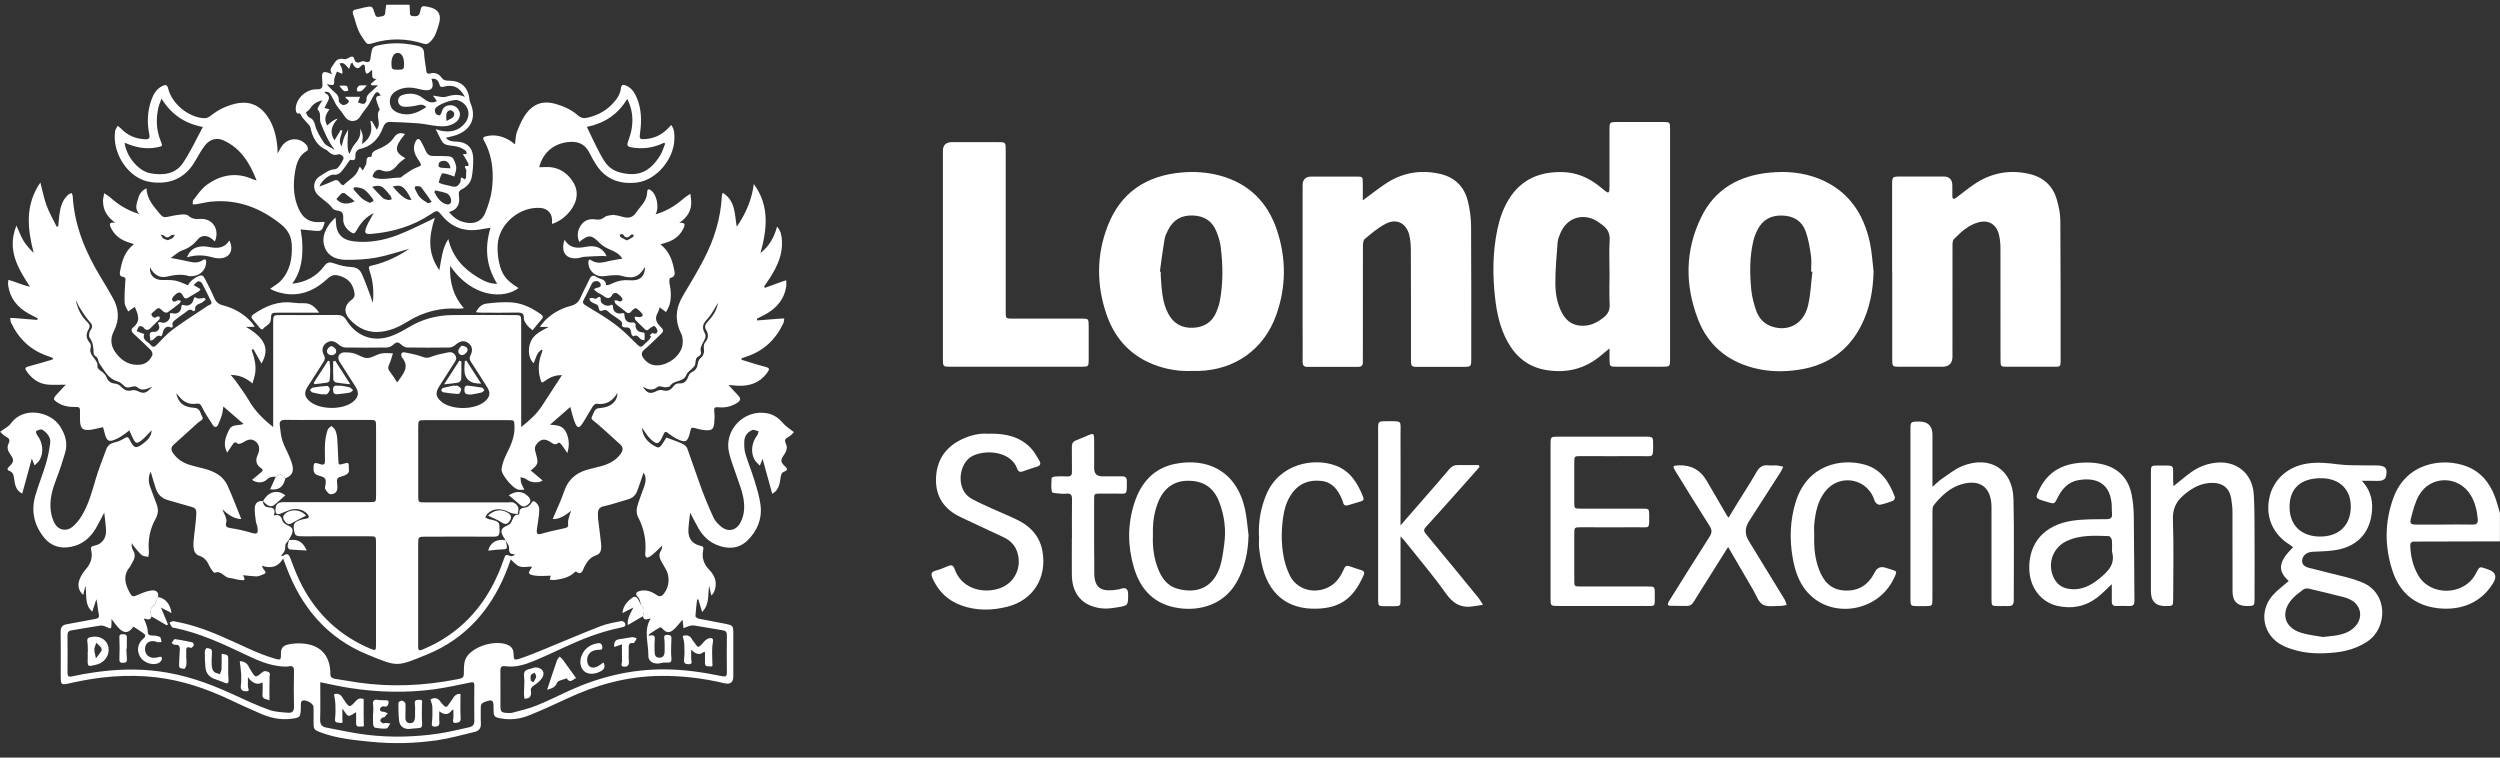 <svg width="132" height="40" viewBox="0 0 132 40" fill="none" xmlns="http://www.w3.org/2000/svg">
<rect x="0" y="0" width="132" height="40" fill="#333333" stroke="none"/>
<g clip-path="url(#clip0_18_669)">
<path d="M131.999 28.584C130.595 28.587 129.193 28.59 127.789 28.595C127.686 28.595 127.584 28.601 127.481 28.595C127.318 28.59 127.255 28.669 127.261 28.823C127.284 29.376 127.404 29.9 127.686 30.385C128.332 31.491 130.13 31.471 130.738 30.259C130.915 29.903 130.923 29.906 131.288 30.037C131.32 30.049 131.351 30.06 131.385 30.071C131.762 30.202 131.85 30.436 131.648 30.772C130.997 31.849 129.916 32.24 128.754 32.117C127.495 31.983 126.685 31.28 126.308 30.094C125.905 28.832 125.914 27.564 126.362 26.313C127.047 24.389 129.014 24.158 130.227 24.62C130.992 24.911 131.46 25.495 131.737 26.241C131.839 26.518 131.911 26.803 131.996 27.085V28.587L131.999 28.584ZM129.022 27.695C129.536 27.695 130.047 27.689 130.561 27.698C130.772 27.701 130.843 27.618 130.826 27.416C130.789 26.968 130.689 26.541 130.458 26.153C129.827 25.099 128.343 25.082 127.726 26.147C127.515 26.512 127.41 26.945 127.301 27.358C127.224 27.649 127.284 27.695 127.587 27.698C128.066 27.703 128.543 27.698 129.022 27.698V27.695Z" fill="white"/>
<path d="M21.625 0.25C21.631 0.353 21.634 0.452 21.642 0.555C21.654 0.68 21.591 0.84 21.814 0.854C21.999 0.866 22.133 0.863 22.182 0.623C22.25 0.29 22.273 0.296 22.621 0.364C23.15 0.47 23.333 0.78 23.169 1.293C23.064 1.629 22.981 1.968 22.701 2.219C22.596 2.313 22.516 2.356 22.373 2.31C21.46 2.017 20.541 2 19.625 2.296C19.49 2.339 19.376 2.339 19.293 2.213C19.165 2.017 19.019 1.829 18.928 1.615C18.811 1.344 18.751 1.054 18.651 0.777C18.588 0.601 18.637 0.526 18.814 0.495C18.959 0.469 19.099 0.424 19.245 0.392C19.656 0.307 19.662 0.307 19.79 0.723C19.83 0.851 19.887 0.925 20.033 0.885C20.155 0.851 20.321 0.885 20.338 0.686C20.349 0.541 20.372 0.395 20.392 0.25C20.803 0.25 21.214 0.25 21.625 0.25Z" fill="white"/>
<path d="M13.425 17.259H12.986C14.016 17.863 14.25 18.431 13.805 19.194C13.659 18.938 13.52 18.687 13.377 18.433C13.345 18.448 13.314 18.459 13.283 18.473C13.437 18.904 13.554 19.34 13.457 19.796C13.428 19.935 13.377 20.072 13.328 20.246C12.994 19.958 12.652 19.801 12.181 19.796C12.292 19.93 12.375 20.018 12.444 20.115C12.683 20.459 12.94 20.796 13.151 21.158C13.462 21.699 13.888 22.127 14.424 22.546C14.424 22.375 14.424 22.255 14.424 22.132C14.424 20.437 14.424 18.741 14.424 17.046C14.424 16.635 14.424 16.635 14.847 16.633C15.829 16.633 16.81 16.638 17.792 16.63C18.02 16.63 18.16 16.692 18.286 16.898C18.854 17.821 19.807 18.114 20.803 17.687C21.086 17.567 21.357 17.416 21.62 17.259C22.322 16.838 23.087 16.644 23.9 16.635C24.973 16.624 26.047 16.633 27.117 16.635C27.516 16.635 27.519 16.638 27.519 17.031C27.519 18.727 27.519 20.422 27.519 22.118C27.519 22.241 27.519 22.363 27.519 22.546C27.953 22.203 28.321 21.876 28.598 21.457C28.961 20.91 29.314 20.357 29.674 19.804C29.38 19.804 29.095 19.884 28.838 20.069C28.59 20.249 28.59 20.246 28.512 19.941C28.401 19.508 28.438 19.083 28.592 18.667C28.612 18.613 28.63 18.559 28.644 18.505C28.644 18.496 28.632 18.488 28.615 18.456C28.327 18.613 28.296 18.924 28.176 19.18C27.919 18.946 27.85 18.471 28.013 18.063C28.178 17.647 28.564 17.482 28.972 17.262H28.501C28.63 17.105 28.712 16.977 28.821 16.878C29.192 16.527 29.631 16.279 30.122 16.157C30.396 16.088 30.553 15.949 30.659 15.698C30.796 15.373 30.976 15.068 31.121 14.746C31.207 14.552 31.324 14.504 31.489 14.623C31.666 14.752 31.992 14.703 31.992 15.045C31.992 15.048 32.069 15.065 32.103 15.054C32.189 15.025 32.274 14.991 32.357 14.951C32.631 14.826 32.905 14.769 33.216 14.797C33.784 14.851 34.052 14.604 34.061 14.088C33.727 14.641 33.425 14.743 32.782 14.555C32.631 14.509 32.454 14.532 32.291 14.538C32.1 14.547 31.906 14.598 31.718 14.584C31.352 14.558 31.064 14.225 31.064 13.868C31.064 13.771 31.084 13.652 31.212 13.74C31.529 13.954 31.843 13.857 32.166 13.78C32.386 13.729 32.611 13.7 32.856 13.658C32.705 13.393 32.465 13.287 32.214 13.179C32.02 13.096 31.82 12.988 31.675 12.842C31.227 12.389 31.087 12.367 30.585 12.777C30.453 12.463 30.488 12.173 30.667 11.902C30.85 11.623 31.133 11.534 31.444 11.586C31.641 11.617 31.775 11.586 31.932 11.458C32.04 11.369 32.226 11.375 32.377 11.344C32.408 11.338 32.443 11.358 32.477 11.361C32.854 11.389 33.259 11.706 33.584 11.227C33.813 10.893 34.15 10.623 34.169 10.175C34.175 10.041 34.195 9.933 34.366 10.047C34.672 10.255 34.829 10.95 34.612 11.318C35.208 11.147 35.676 10.845 36.107 10.472C36.213 10.38 36.336 10.312 36.45 10.232C36.467 10.366 36.49 10.497 36.496 10.631C36.519 11.104 36.31 11.463 35.865 11.771C36.179 11.737 36.182 11.854 36.099 12.033C35.933 12.395 35.657 12.634 35.288 12.771C35.171 12.814 35.051 12.848 34.874 12.902C35.303 13.244 35.485 13.686 35.579 14.17C35.619 14.376 35.714 14.606 35.38 14.681C35.351 14.686 35.331 14.857 35.348 14.943C35.428 15.327 35.457 15.709 35.351 16.091C35.314 16.228 35.228 16.35 35.166 16.479C35.06 16.399 34.954 16.322 34.832 16.228C34.797 16.325 34.775 16.436 34.72 16.53C34.569 16.798 34.635 17.003 34.846 17.22C35.077 17.456 35.06 17.485 34.823 17.71C34.558 17.96 34.304 18.223 34.024 18.456C33.841 18.613 33.853 18.75 33.981 18.921C34.172 19.174 34.418 19.311 34.743 19.291C35.303 19.257 35.905 18.81 36.025 18.268C36.07 18.06 36.059 17.795 35.965 17.61C35.614 16.909 35.674 16.256 36.068 15.601C36.441 14.977 36.818 14.353 37.155 13.706C37.709 12.646 38.057 11.523 38.117 10.321C38.117 10.289 38.137 10.258 38.16 10.178C38.85 10.611 38.779 11.321 38.902 11.97C39.373 11.289 39.695 10.554 39.801 9.716C40.646 10.868 40.5 12.099 40.155 13.358C40.606 13.008 40.877 12.54 41.028 11.962C41.228 12.187 41.268 12.426 41.285 12.671C41.339 13.401 41.057 14.028 40.683 14.626C40.577 14.797 40.457 14.96 40.346 15.125C40.36 15.151 40.372 15.174 40.386 15.199C40.68 15.091 40.974 14.983 41.268 14.877C41.348 14.849 41.428 14.826 41.51 14.797C41.513 14.886 41.528 14.974 41.519 15.062C41.433 15.78 41.02 16.265 40.406 16.604C40.26 16.684 40.112 16.755 39.963 16.829C39.969 16.86 39.975 16.889 39.981 16.92C40.38 16.889 40.783 16.855 41.182 16.823C41.256 16.818 41.333 16.821 41.41 16.818C41.393 16.903 41.393 16.994 41.359 17.071C40.948 17.935 40.309 18.547 39.381 18.838C39.307 18.861 39.236 18.889 39.164 18.915C39.159 18.941 39.153 18.969 39.15 18.995C39.55 19.114 39.944 19.248 40.346 19.351C40.646 19.428 40.668 19.462 40.48 19.716C40.095 20.229 39.561 20.394 38.942 20.366C38.807 20.36 38.676 20.346 38.465 20.328C38.668 20.548 38.816 20.716 38.973 20.876C39.141 21.044 39.099 21.163 38.913 21.277C38.611 21.465 38.285 21.54 37.934 21.503C37.763 21.485 37.686 21.52 37.712 21.719C37.737 21.921 37.731 22.129 37.712 22.332C37.68 22.654 37.592 22.733 37.272 22.716C37.069 22.705 36.87 22.654 36.673 22.6C36.544 22.563 36.478 22.585 36.461 22.719C36.456 22.753 36.444 22.785 36.436 22.819C36.307 23.349 36.199 23.403 35.711 23.158C35.591 23.098 35.474 23.018 35.365 22.936C35.117 22.745 35.117 22.742 34.983 23.044C34.794 23.466 34.683 23.503 34.346 23.181C34.161 23.004 34.035 22.768 33.895 22.577C33.924 23.047 34.198 23.372 34.638 23.591C34.775 23.663 34.857 23.603 34.926 23.506C35.023 23.369 35.111 23.221 35.185 23.101C35.482 23.215 35.773 23.312 36.047 23.437C36.147 23.483 36.256 23.588 36.293 23.691C36.547 24.384 36.773 25.084 37.029 25.777C37.226 26.307 37.443 26.834 37.683 27.347C37.766 27.524 37.923 27.68 38.08 27.809C38.437 28.105 38.865 28.017 39.087 27.606C39.33 27.165 39.33 26.683 39.233 26.21C39.156 25.845 39.013 25.495 38.896 25.139C38.759 24.717 38.582 24.306 38.488 23.876C38.228 22.688 39.296 21.605 40.492 21.819C40.843 21.881 41.114 22.07 41.345 22.343C41.49 22.514 41.693 22.637 41.919 22.816C41.859 22.87 41.767 22.996 41.642 23.061C41.47 23.15 41.399 23.235 41.493 23.426C41.593 23.631 41.53 23.819 41.405 24.002C41.199 24.292 41.199 24.398 41.468 24.64C41.613 24.771 41.547 24.848 41.436 24.888C41.228 24.962 41.231 25.119 41.205 25.29C41.162 25.592 41.094 25.894 40.774 26.076C40.603 25.455 40.437 24.851 40.266 24.23C40.223 24.332 40.183 24.432 40.12 24.586C40.012 24.469 39.904 24.386 39.844 24.278C39.621 23.888 39.687 23.358 39.972 22.999C40.02 22.939 40.029 22.85 40.055 22.773C39.944 22.748 39.812 22.671 39.724 22.705C39.478 22.805 39.316 23.007 39.301 23.278C39.29 23.503 39.293 23.739 39.355 23.95C39.492 24.418 39.684 24.871 39.826 25.338C39.958 25.771 40.098 26.21 40.155 26.657C40.249 27.39 39.986 28.037 39.461 28.541C38.993 28.991 38.416 29.008 37.834 28.766C37.42 28.595 37.109 28.293 36.887 27.909C36.735 27.646 36.601 27.373 36.438 27.065C36.404 27.401 36.359 27.689 36.347 27.98C36.33 28.43 36.544 28.715 36.981 28.817C37.129 28.852 37.161 28.889 37.129 29.04C37.041 29.447 37.161 29.795 37.458 30.097C37.789 30.436 37.891 30.838 37.689 31.285C37.669 31.331 37.623 31.365 37.56 31.445C37.515 31.242 37.477 31.086 37.44 30.929C37.369 31.402 37.475 31.904 37.072 32.314C37.001 32.075 36.935 31.861 36.87 31.644C36.849 31.647 36.827 31.653 36.807 31.656C36.775 31.949 36.733 32.243 36.718 32.536C36.718 32.579 36.835 32.656 36.907 32.67C37.352 32.761 37.803 32.836 38.248 32.927C38.719 33.021 38.719 33.026 38.719 33.497C38.719 34.237 38.719 34.975 38.719 35.716C38.719 36.03 38.562 36.15 38.248 36.075C37.123 35.81 35.982 35.671 34.826 35.688C33.096 35.714 31.472 36.161 29.92 36.893C29.272 37.201 28.615 37.495 27.95 37.765C27.471 37.962 26.96 38.03 26.44 37.931C26.095 37.865 26.067 37.828 26.061 37.489C26.061 37.455 26.061 37.42 26.061 37.386C26.061 36.947 26.006 36.916 25.59 37.062C25.433 37.116 25.381 37.21 25.384 37.366C25.39 37.64 25.373 37.913 25.39 38.184C25.407 38.432 25.304 38.586 25.076 38.64C24.414 38.797 23.755 38.988 23.081 39.085C21.916 39.253 20.741 39.284 19.567 39.164C18.694 39.076 17.818 38.996 16.987 38.691C16.559 38.535 16.556 38.523 16.556 38.079C16.556 37.828 16.562 37.577 16.553 37.327C16.548 37.133 16.111 36.905 15.951 37.005C15.92 37.024 15.897 37.076 15.891 37.116C15.88 37.17 15.886 37.23 15.886 37.287C15.874 37.894 15.868 37.902 15.266 37.962C14.752 38.013 14.264 37.891 13.799 37.697C13.231 37.458 12.675 37.198 12.118 36.936C10.885 36.355 9.604 35.922 8.242 35.762C6.729 35.585 5.237 35.725 3.761 36.058C3.207 36.184 3.207 36.19 3.207 35.628C3.207 34.876 3.216 34.126 3.202 33.374C3.196 33.123 3.282 33.001 3.533 32.958C4.026 32.875 4.517 32.77 5.011 32.684C5.188 32.653 5.262 32.608 5.211 32.4C5.154 32.163 5.162 31.909 5.088 31.639C5.02 31.849 4.948 32.06 4.871 32.297C4.443 31.912 4.594 31.402 4.512 30.923C4.472 31.086 4.435 31.248 4.395 31.411C4.172 31.22 4.081 30.943 4.189 30.63C4.258 30.433 4.372 30.237 4.512 30.08C4.774 29.786 4.903 29.462 4.82 29.08C4.783 28.909 4.794 28.849 4.988 28.812C5.374 28.738 5.613 28.421 5.599 28.023C5.588 27.718 5.542 27.416 5.505 27.065C5.345 27.367 5.214 27.638 5.06 27.897C4.757 28.41 4.329 28.766 3.727 28.877C3.165 28.98 2.682 28.826 2.323 28.379C1.795 27.72 1.632 26.974 1.866 26.165C2.029 25.597 2.257 25.05 2.425 24.483C2.531 24.127 2.602 23.757 2.651 23.389C2.685 23.138 2.545 22.93 2.348 22.771C2.297 22.728 2.228 22.671 2.174 22.674C2.08 22.679 1.98 22.716 1.906 22.771C1.883 22.788 1.923 22.927 1.969 22.984C2.26 23.349 2.323 23.899 2.089 24.295C2.031 24.395 1.929 24.466 1.826 24.574C1.766 24.423 1.723 24.324 1.68 24.212C1.509 24.834 1.346 25.432 1.175 26.059C0.858 25.914 0.79 25.612 0.75 25.315C0.721 25.116 0.716 24.945 0.487 24.859C0.376 24.817 0.367 24.737 0.484 24.631C0.744 24.395 0.747 24.27 0.544 23.99C0.413 23.811 0.353 23.62 0.453 23.418C0.55 23.224 0.479 23.141 0.308 23.053C0.185 22.99 0.091 22.873 0.008 22.799C0.222 22.637 0.45 22.531 0.576 22.355C1.241 21.434 2.665 21.73 3.167 22.506C3.444 22.93 3.59 23.395 3.441 23.899C3.31 24.355 3.159 24.811 2.988 25.253C2.771 25.811 2.602 26.375 2.682 26.98C2.714 27.21 2.782 27.45 2.896 27.652C3.09 27.994 3.501 28.074 3.81 27.829C4.001 27.678 4.166 27.475 4.295 27.267C4.669 26.66 4.854 25.979 5.051 25.301C5.208 24.768 5.419 24.252 5.608 23.728C5.685 23.52 5.83 23.409 6.056 23.36C6.241 23.321 6.421 23.232 6.584 23.133C6.721 23.05 6.775 23.076 6.841 23.207C7.086 23.7 7.175 23.739 7.68 23.321C7.865 23.167 8 22.973 8.005 22.719C7.817 22.91 7.651 23.115 7.449 23.269C7.223 23.44 7.16 23.412 7.032 23.167C6.963 23.036 6.909 22.899 6.826 22.722C6.727 22.802 6.635 22.879 6.541 22.944C6.438 23.016 6.333 23.087 6.221 23.141C5.742 23.378 5.639 23.326 5.511 22.816C5.488 22.731 5.465 22.642 5.442 22.554C5.208 22.602 4.991 22.668 4.766 22.694C4.363 22.736 4.249 22.631 4.226 22.232C4.218 22.095 4.223 21.958 4.226 21.822C4.226 21.488 4.229 21.485 3.907 21.488C3.59 21.488 3.296 21.426 3.03 21.249C2.805 21.101 2.796 21.052 2.968 20.856C3.116 20.688 3.273 20.528 3.476 20.311C3.116 20.311 2.813 20.334 2.514 20.306C2.054 20.263 1.706 20.012 1.438 19.647C1.281 19.431 1.309 19.397 1.583 19.325C1.989 19.22 2.388 19.095 2.788 18.978C2.788 18.949 2.788 18.924 2.785 18.895C2.699 18.864 2.614 18.83 2.525 18.801C1.62 18.496 0.987 17.892 0.584 17.037C0.55 16.963 0.553 16.872 0.539 16.786C0.616 16.789 0.693 16.789 0.767 16.795C1.167 16.826 1.569 16.858 1.969 16.892C1.974 16.863 1.98 16.832 1.986 16.803C1.829 16.724 1.669 16.647 1.515 16.561C0.913 16.225 0.516 15.741 0.427 15.04C0.416 14.954 0.436 14.863 0.442 14.774C0.522 14.8 0.604 14.823 0.684 14.851C0.978 14.957 1.269 15.065 1.583 15.142C0.95 14.159 0.35 13.199 0.867 11.911C1.012 12.23 1.107 12.492 1.249 12.726C1.389 12.954 1.575 13.156 1.777 13.355C1.458 12.085 1.301 10.845 2.131 9.637C2.251 10.093 2.325 10.492 2.465 10.868C2.605 11.247 2.813 11.6 2.99 11.965C3.019 11.959 3.048 11.956 3.076 11.951C3.096 11.745 3.107 11.54 3.136 11.335C3.19 10.936 3.287 10.551 3.613 10.272C3.658 10.232 3.73 10.221 3.79 10.195C3.807 10.246 3.835 10.295 3.838 10.349C3.929 11.925 4.517 13.327 5.328 14.655C5.542 15.005 5.748 15.359 5.95 15.715C6.278 16.288 6.321 16.878 6.016 17.473C5.79 17.909 5.853 18.308 6.15 18.681C6.475 19.092 6.895 19.32 7.432 19.251C7.726 19.214 7.925 19.015 8.042 18.756C8.074 18.687 8.019 18.539 7.954 18.476C7.666 18.183 7.366 17.906 7.063 17.63C6.941 17.519 6.898 17.393 7.032 17.285C7.46 16.949 7.277 16.581 7.12 16.202C6.995 16.291 6.881 16.367 6.766 16.447C6.701 16.293 6.587 16.145 6.581 15.989C6.564 15.629 6.59 15.268 6.612 14.909C6.621 14.769 6.678 14.643 6.467 14.609C6.327 14.586 6.31 14.481 6.336 14.347C6.433 13.8 6.572 13.278 7.072 12.891C6.935 12.845 6.832 12.811 6.729 12.777C6.321 12.637 6.013 12.384 5.836 11.985C5.765 11.825 5.785 11.714 6.09 11.768C5.67 11.458 5.454 11.118 5.442 10.671C5.442 10.637 5.431 10.603 5.436 10.569C5.456 10.446 5.479 10.326 5.499 10.204C5.596 10.269 5.705 10.321 5.79 10.398C6.227 10.791 6.707 11.107 7.357 11.301C7.1 11.027 7.212 10.782 7.275 10.546C7.337 10.303 7.44 10.073 7.737 9.944C7.754 10.537 8.137 10.913 8.468 11.324C8.567 11.446 8.667 11.489 8.819 11.455C9.053 11.406 9.287 11.355 9.524 11.332C9.663 11.318 9.858 11.309 9.943 11.389C10.143 11.572 10.346 11.572 10.591 11.56C11.236 11.529 11.613 12.127 11.345 12.748C11.268 12.683 11.196 12.612 11.116 12.56C10.862 12.401 10.605 12.429 10.417 12.666C10.203 12.934 9.946 13.107 9.621 13.222C9.421 13.29 9.255 13.455 9.016 13.618C9.404 13.694 9.695 13.743 9.977 13.811C10.229 13.871 10.468 13.894 10.7 13.74C10.859 13.632 10.896 13.729 10.885 13.874C10.857 14.264 10.568 14.549 10.177 14.575C10.109 14.581 10.034 14.592 9.972 14.575C9.578 14.455 9.204 14.515 8.81 14.606C8.419 14.698 8.105 14.492 7.922 14.113C7.891 14.427 8.037 14.661 8.316 14.749C8.382 14.769 8.45 14.78 8.519 14.783C8.767 14.794 9.021 14.769 9.261 14.817C9.492 14.863 9.706 14.98 9.932 15.068C9.975 14.857 10.483 14.495 10.668 14.549C10.731 14.566 10.785 14.649 10.817 14.715C10.988 15.048 11.165 15.382 11.31 15.726C11.405 15.946 11.539 16.065 11.773 16.122C12.361 16.271 12.869 16.564 13.28 17.014C13.331 17.071 13.368 17.137 13.44 17.239L13.425 17.259ZM15.064 25.261C14.932 25.013 14.758 25.013 14.556 25.176C14.384 25.159 14.244 25.178 14.099 25.315C13.876 25.526 13.551 25.509 13.308 25.335C13.471 25.201 13.639 25.07 13.799 24.928C13.873 24.865 13.911 24.805 13.788 24.723C13.528 24.546 13.468 24.315 13.608 24.013C13.745 23.711 13.691 23.454 13.482 23.298C13.248 23.121 13.034 23.235 12.82 23.366C12.743 23.415 12.586 23.46 12.549 23.426C12.398 23.275 12.338 23.398 12.269 23.491C12.178 23.617 12.095 23.751 11.992 23.902C11.753 23.449 11.913 23.058 12.107 22.677C12.255 22.383 12.583 22.488 12.86 22.386C12.501 22.072 12.161 21.779 11.793 21.463C11.761 21.645 11.753 21.793 11.71 21.927C11.659 22.098 11.59 22.266 11.513 22.429C11.436 22.588 11.325 22.577 11.233 22.434C11.039 22.129 10.828 21.83 10.671 21.505C10.591 21.337 10.528 21.289 10.346 21.317C10.023 21.366 9.741 21.249 9.518 21.007C9.455 20.941 9.398 20.867 9.304 20.759C9.409 21.263 9.686 21.5 10.252 21.531C10.577 21.551 10.571 21.816 10.674 21.995C10.777 22.172 10.571 22.215 10.48 22.295C10.043 22.694 9.604 23.087 9.167 23.483C9.007 23.625 9.033 23.774 9.144 23.933C9.347 24.227 9.629 24.415 9.957 24.526C10.226 24.617 10.505 24.671 10.782 24.745C11.305 24.888 11.778 25.116 12.012 25.634C12.275 26.213 12.498 26.808 12.74 27.407C12.341 27.398 12.035 27.159 11.741 26.894C11.784 27.025 11.853 27.128 11.896 27.244C11.933 27.347 11.978 27.47 11.95 27.564C11.876 27.803 11.97 27.854 12.187 27.886C12.532 27.94 12.88 28.014 13.214 28.116C13.588 28.23 13.651 28.193 13.585 27.8C13.571 27.712 13.522 27.626 13.511 27.538C13.482 27.304 13.442 27.068 13.451 26.831C13.46 26.586 13.599 26.43 13.876 26.458V26.452C13.893 26.646 13.993 26.783 14.193 26.789C14.479 26.797 14.556 26.931 14.456 27.222C14.732 27.139 14.844 27.25 14.912 27.49C14.941 27.595 15.084 27.692 15.198 27.743C15.429 27.849 15.497 27.943 15.418 28.179C15.378 28.296 15.303 28.399 15.246 28.51L15.252 28.504C15.186 28.604 15.061 28.703 15.064 28.803C15.069 29.023 15.021 29.194 14.824 29.328C14.887 29.345 14.938 29.356 14.967 29.336C15.181 29.185 15.252 29.268 15.338 29.493C15.523 29.991 15.717 30.493 15.968 30.963C16.773 32.471 17.961 33.576 19.545 34.246C19.833 34.369 19.853 34.354 19.853 34.044C19.853 32.246 19.853 30.45 19.853 28.652C19.853 28.319 19.844 28.316 19.499 28.316C18.517 28.316 17.535 28.316 16.556 28.316C16.294 28.316 16.031 28.325 15.769 28.31C15.697 28.307 15.586 28.248 15.572 28.193C15.423 27.646 15.503 27.527 16.071 27.401C16.105 27.393 16.14 27.395 16.174 27.387C16.339 27.344 16.337 27.265 16.237 27.148C16.023 26.897 15.64 26.806 15.263 26.937C15.104 26.991 14.949 27.073 14.79 27.128C14.647 27.176 14.553 27.145 14.547 26.959C14.538 26.64 14.65 26.512 14.989 26.512C16.496 26.512 18 26.512 19.508 26.512C19.847 26.512 19.856 26.506 19.856 26.17C19.856 24.953 19.856 23.737 19.856 22.52C19.856 22.181 19.844 22.172 19.51 22.172C18.586 22.172 17.661 22.172 16.739 22.172C16.18 22.172 15.62 22.181 15.061 22.169C14.835 22.164 14.741 22.249 14.773 22.466C14.81 22.731 14.827 23.004 14.907 23.258C15.004 23.557 15.166 23.834 15.286 24.124C15.358 24.301 15.435 24.486 15.457 24.671C15.495 24.971 15.36 25.142 15.061 25.256L15.064 25.261ZM26.686 28.513L26.692 28.518C26.654 28.461 26.614 28.407 26.58 28.347C26.398 28.017 26.446 27.894 26.797 27.74C26.866 27.709 26.94 27.658 26.98 27.595C27.088 27.43 27.085 27.162 27.382 27.17C27.396 27.17 27.425 27.113 27.422 27.085C27.414 26.848 27.568 26.814 27.753 26.794C27.833 26.786 27.919 26.723 27.982 26.663C28.064 26.581 28.102 26.39 28.253 26.495C28.358 26.569 28.464 26.723 28.47 26.846C28.481 27.102 28.43 27.361 28.398 27.621C28.384 27.755 28.347 27.889 28.341 28.023C28.333 28.176 28.378 28.242 28.567 28.188C28.981 28.068 29.4 27.977 29.823 27.886C29.977 27.852 30.02 27.797 29.994 27.629C29.974 27.49 30.042 27.333 30.079 27.188C30.099 27.113 30.131 27.042 30.159 26.968C29.845 27.207 29.557 27.424 29.183 27.404C29.334 27.054 29.48 26.726 29.617 26.395C29.688 26.227 29.745 26.056 29.808 25.885C30.005 25.327 30.408 24.982 30.964 24.814C31.227 24.734 31.495 24.686 31.758 24.609C32.149 24.497 32.503 24.321 32.754 23.987C32.894 23.802 32.934 23.628 32.734 23.452C32.326 23.09 31.932 22.711 31.515 22.36C31.147 22.05 31.184 22.178 31.372 21.739C31.447 21.565 31.567 21.551 31.723 21.54C32.257 21.497 32.602 21.189 32.6 20.744C32.346 21.186 31.989 21.394 31.484 21.317C31.424 21.309 31.33 21.409 31.284 21.48C31.096 21.776 30.936 22.09 30.739 22.38C30.579 22.617 30.485 22.611 30.368 22.343C30.253 22.081 30.199 21.79 30.111 21.488C29.771 21.785 29.429 22.081 29.041 22.423C29.474 22.451 29.771 22.483 29.934 22.922C30.065 23.275 30.054 23.56 29.96 23.922C29.828 23.734 29.728 23.586 29.62 23.443C29.591 23.406 29.509 23.355 29.503 23.363C29.297 23.569 29.155 23.38 28.992 23.295C28.704 23.141 28.515 23.207 28.321 23.466C28.184 23.648 28.259 23.819 28.304 23.985C28.435 24.452 28.424 24.523 28.022 24.842C28.233 25.019 28.435 25.19 28.652 25.369C28.584 25.401 28.524 25.444 28.461 25.452C28.216 25.489 27.99 25.458 27.782 25.298C27.702 25.238 27.585 25.227 27.482 25.193C27.494 25.298 27.491 25.407 27.522 25.506C27.559 25.62 27.625 25.723 27.688 25.854C27.556 25.854 27.454 25.874 27.359 25.851C27.077 25.785 26.452 25.056 26.483 24.774C26.512 24.515 26.606 24.25 26.726 24.01C26.965 23.531 27.191 23.056 27.165 22.5C27.151 22.186 27.157 22.184 26.831 22.184C25.37 22.184 23.912 22.184 22.45 22.184C22.091 22.184 22.082 22.189 22.082 22.543C22.082 23.748 22.082 24.953 22.082 26.162C22.082 26.524 22.088 26.526 22.442 26.526C23.903 26.526 25.361 26.526 26.823 26.526C26.926 26.526 27.043 26.498 27.125 26.541C27.225 26.589 27.331 26.689 27.362 26.786C27.396 26.891 27.348 27.022 27.334 27.142C27.225 27.128 27.111 27.125 27.006 27.093C26.866 27.051 26.737 26.962 26.595 26.928C26.28 26.846 25.981 26.886 25.738 27.128C25.687 27.179 25.661 27.259 25.624 27.324C25.684 27.353 25.741 27.39 25.804 27.41C25.858 27.43 25.915 27.43 25.972 27.444C26.386 27.555 26.369 27.587 26.378 28.02C26.383 28.333 26.243 28.339 26.015 28.336C24.839 28.33 23.663 28.333 22.49 28.336C22.082 28.336 22.079 28.336 22.079 28.752C22.079 30.493 22.079 32.234 22.079 33.975C22.079 34.044 22.079 34.112 22.079 34.181C22.079 34.323 22.148 34.366 22.276 34.312C22.504 34.209 22.736 34.112 22.958 33.995C24.788 33.023 25.924 31.485 26.589 29.564C26.692 29.262 26.692 29.265 26.977 29.365C27.014 29.379 27.068 29.348 27.117 29.336C27.14 29.313 27.165 29.291 27.188 29.265C26.843 29.273 26.889 29.088 26.874 28.894C26.866 28.766 26.752 28.646 26.683 28.521L26.686 28.513ZM33.95 32.536C33.99 32.343 34.095 32.137 33.864 31.986C33.807 31.83 33.793 31.63 33.684 31.525C33.49 31.334 33.63 31.248 33.761 31.208C33.904 31.163 34.078 31.166 34.224 31.2C34.386 31.24 34.541 31.328 34.683 31.422C34.849 31.533 34.952 31.476 35.057 31.342C35.354 30.96 35.385 30.419 35.129 30.009C35.063 29.903 35.009 29.789 34.943 29.684C34.817 29.476 34.76 29.273 34.911 29.048C34.954 28.983 34.952 28.886 34.969 28.8C34.749 29.003 34.563 29.216 34.335 29.373C34.138 29.504 34.052 29.436 34.072 29.191C34.132 28.513 33.998 27.886 33.681 27.282C33.607 27.139 33.599 26.922 33.641 26.76C33.741 26.39 33.898 26.033 34.021 25.666C34.098 25.432 34.135 25.19 33.981 24.953C33.867 25.29 33.761 25.609 33.647 25.922C33.564 26.147 33.404 26.296 33.162 26.364C32.734 26.484 32.317 26.637 31.883 26.729C31.649 26.777 31.581 26.897 31.572 27.096C31.567 27.21 31.572 27.324 31.584 27.435C31.629 27.843 31.689 28.248 31.732 28.652C31.758 28.903 31.775 29.214 31.501 29.308C31.155 29.424 30.996 29.65 30.844 29.946C30.779 30.074 30.722 30.43 30.408 30.168C30.402 30.163 30.353 30.202 30.331 30.225C30.04 30.499 29.671 30.57 29.294 30.621C29.206 30.633 29.115 30.613 29.026 30.607C29.049 30.519 29.069 30.433 29.078 30.396C28.795 30.396 28.498 30.436 28.218 30.388C27.867 30.328 27.859 30.251 28.073 29.972C28.081 29.96 28.067 29.932 28.064 29.912C27.411 29.972 27.402 29.969 26.968 29.538C26.923 29.664 26.883 29.781 26.84 29.895C26.044 32.043 24.679 33.693 22.522 34.568C20.923 35.218 21.009 35.218 19.393 34.557C17.253 33.679 15.894 32.038 15.104 29.898C15.058 29.778 15.012 29.658 14.949 29.493C14.673 29.952 14.299 30.029 13.828 29.869C13.871 29.969 13.879 30.003 13.899 30.029C14.073 30.245 14.073 30.259 13.819 30.362C13.725 30.399 13.622 30.436 13.522 30.433C13.291 30.425 13.063 30.393 12.835 30.37C12.957 30.636 12.949 30.655 12.672 30.624C12.481 30.601 12.295 30.533 12.104 30.513C11.824 30.487 11.681 30.094 11.339 30.245C11.316 30.254 11.248 30.183 11.216 30.14C11.15 30.049 11.085 29.954 11.039 29.852C10.928 29.598 10.771 29.416 10.491 29.333C10.394 29.305 10.286 29.179 10.254 29.08C10.209 28.923 10.206 28.743 10.22 28.578C10.26 28.114 10.337 27.652 10.363 27.188C10.383 26.854 10.317 26.811 10.003 26.732C9.629 26.635 9.261 26.509 8.887 26.412C8.548 26.324 8.333 26.11 8.225 25.788C8.128 25.506 8.051 25.216 7.957 24.902C7.817 25.187 7.837 25.452 7.931 25.714C8.042 26.025 8.162 26.333 8.276 26.64C8.373 26.903 8.351 27.145 8.214 27.393C7.92 27.923 7.805 28.498 7.86 29.105C7.868 29.202 7.843 29.302 7.834 29.402C7.717 29.373 7.571 29.379 7.489 29.311C7.334 29.182 7.212 29.014 7.08 28.86C7.032 28.803 6.995 28.735 6.955 28.675C6.946 28.817 6.958 28.951 7.023 29.051C7.169 29.279 7.12 29.482 6.992 29.689C6.938 29.778 6.904 29.878 6.841 29.954C6.487 30.388 6.601 30.826 6.829 31.257C6.975 31.533 7.023 31.525 7.312 31.396C7.534 31.297 7.774 31.2 8.014 31.174C8.205 31.154 8.408 31.24 8.342 31.522C8.271 31.667 8.231 31.852 8.119 31.952C7.911 32.137 7.931 32.331 8.002 32.55C7.937 32.796 7.745 32.676 7.591 32.659C7.646 32.79 7.7 32.892 7.731 33.001C7.765 33.109 7.8 33.223 7.8 33.334C7.8 33.522 7.894 33.556 8.057 33.556C8.188 33.556 8.336 33.576 8.448 33.636C8.505 33.668 8.502 33.81 8.528 33.901C8.459 33.904 8.388 33.913 8.319 33.907C8.276 33.904 8.234 33.873 8.191 33.864C7.92 33.807 7.714 33.924 7.668 34.163C7.611 34.454 7.777 34.702 8.062 34.728C8.174 34.739 8.291 34.722 8.396 34.688C8.545 34.645 8.573 34.736 8.542 34.825C8.513 34.904 8.43 34.99 8.351 35.021C8.014 35.147 7.577 34.978 7.397 34.676C7.212 34.36 7.257 33.984 7.56 33.725C7.714 33.591 7.697 33.517 7.554 33.42C7.386 33.306 7.215 33.194 7.043 33.083C6.801 33.442 6.567 33.468 6.273 33.166C6.141 33.029 6.036 32.87 5.887 32.682C5.887 32.793 5.887 32.855 5.887 32.921C5.876 33.226 5.876 33.223 5.611 33.1C5.514 33.055 5.391 33.015 5.291 33.032C4.783 33.106 4.281 33.203 3.775 33.283C3.598 33.311 3.561 33.405 3.564 33.565C3.57 34.215 3.57 34.862 3.564 35.511C3.564 35.685 3.598 35.759 3.801 35.714C4.166 35.631 4.537 35.565 4.908 35.511C6.064 35.337 7.22 35.292 8.385 35.446C9.721 35.622 10.976 36.053 12.192 36.614C12.854 36.919 13.517 37.227 14.199 37.477C14.521 37.597 14.887 37.606 15.235 37.634C15.432 37.651 15.529 37.537 15.523 37.312C15.509 36.688 15.509 36.061 15.523 35.434C15.529 35.192 15.438 35.141 15.218 35.186C15.098 35.209 14.969 35.195 14.844 35.184C14.184 35.124 13.588 34.862 13.003 34.582C11.767 33.995 10.528 33.414 9.173 33.143C9.138 33.138 9.093 33.135 9.078 33.112C9.027 33.038 8.99 32.955 8.947 32.875C9.018 32.847 9.096 32.787 9.158 32.798C9.427 32.844 9.695 32.907 9.957 32.975C11.076 33.274 12.107 33.787 13.157 34.26C13.591 34.457 14.039 34.636 14.496 34.773C14.81 34.867 14.841 34.847 14.832 34.528C14.827 34.229 14.935 34.087 15.235 34.024C15.466 33.975 15.711 33.961 15.945 33.975C16.893 34.035 17.413 34.577 17.444 35.508C17.444 35.52 17.444 35.531 17.444 35.543C17.424 35.725 17.51 35.816 17.687 35.842C18.092 35.904 18.494 35.976 18.9 36.036C20.643 36.289 22.379 36.209 24.103 35.873C24.494 35.796 24.497 35.791 24.494 35.38C24.494 35.104 24.511 34.836 24.696 34.608C25.113 34.095 26.098 33.81 26.732 34.021C26.974 34.101 27.111 34.246 27.117 34.517C27.125 34.85 27.142 34.879 27.471 34.767C27.933 34.614 28.387 34.423 28.838 34.237C29.797 33.847 30.747 33.434 31.712 33.061C32.06 32.927 32.437 32.867 32.805 32.79C32.862 32.779 32.968 32.841 32.999 32.898C33.056 33.009 33.005 33.095 32.871 33.112C32.825 33.118 32.782 33.135 32.739 33.146C31.695 33.36 30.71 33.75 29.748 34.198C29.22 34.443 28.695 34.691 28.159 34.91C27.693 35.101 27.208 35.246 26.694 35.178C26.466 35.147 26.418 35.221 26.42 35.426C26.429 36.03 26.42 36.631 26.423 37.235C26.423 37.586 26.46 37.626 26.803 37.646C26.894 37.651 26.988 37.651 27.074 37.626C27.491 37.512 27.916 37.418 28.313 37.258C28.904 37.022 29.474 36.731 30.057 36.466C31.643 35.745 33.302 35.337 35.054 35.343C36.085 35.343 37.098 35.491 38.105 35.699C38.291 35.736 38.382 35.736 38.379 35.511C38.371 34.85 38.371 34.192 38.379 33.531C38.379 33.374 38.319 33.306 38.171 33.28C37.666 33.197 37.161 33.106 36.655 33.026C36.578 33.015 36.496 33.021 36.421 33.044C36.307 33.075 36.199 33.126 36.087 33.169C36.073 33.035 36.062 32.901 36.047 32.767C36.047 32.75 36.028 32.736 36.028 32.733C35.871 32.907 35.731 33.103 35.554 33.254C35.331 33.445 35.163 33.408 34.969 33.183C34.94 33.149 34.863 33.112 34.84 33.126C34.649 33.237 34.466 33.363 34.281 33.482L34.246 33.579C34.586 33.468 34.589 33.628 34.569 33.833C34.549 34.012 34.563 34.198 34.563 34.377C34.563 34.565 34.595 34.736 34.832 34.725C35.054 34.713 35.097 34.548 35.094 34.36C35.089 34.155 35.103 33.95 35.077 33.747C35.06 33.611 35.054 33.525 35.223 33.522C35.365 33.522 35.465 33.548 35.451 33.73C35.434 33.99 35.437 34.252 35.434 34.514C35.434 34.659 35.488 34.842 35.42 34.941C35.371 35.013 35.16 34.97 35.02 34.987C34.94 34.995 34.863 35.027 34.786 35.032C34.478 35.061 34.224 34.913 34.232 34.617C34.249 33.964 33.961 33.294 34.358 32.653C34.175 32.684 33.998 32.801 33.947 32.536H33.95ZM16.91 36.021C16.91 36.68 16.922 37.335 16.904 37.993C16.896 38.253 16.999 38.375 17.236 38.418C17.949 38.549 18.663 38.714 19.382 38.8C20.632 38.948 21.885 38.917 23.132 38.737C23.683 38.657 24.223 38.518 24.768 38.401C24.936 38.364 25.047 38.281 25.045 38.076C25.036 37.452 25.036 36.825 25.045 36.201C25.045 36.016 24.982 36.004 24.822 36.038C24.2 36.167 23.578 36.303 22.947 36.392C21.46 36.594 19.97 36.557 18.486 36.329C17.972 36.249 17.461 36.133 16.916 36.024L16.91 36.021ZM20.972 20.197C21.246 19.776 21.677 19.399 21.214 18.861C21.209 18.852 21.209 18.838 21.206 18.83C21.154 18.667 21.214 18.573 21.383 18.607C21.691 18.67 22.008 18.727 22.302 18.838C22.465 18.901 22.57 18.912 22.738 18.847C23.03 18.733 23.344 18.67 23.655 18.607C23.8 18.579 23.937 18.599 24.037 18.758C24.143 18.924 24.063 19.032 23.983 19.16C23.712 19.582 23.441 20.001 23.175 20.425C22.978 20.744 23.015 20.961 23.298 21.203C23.834 21.662 25.076 21.656 25.607 21.189C25.872 20.955 25.91 20.744 25.721 20.442C25.444 19.998 25.162 19.559 24.876 19.12C24.796 18.998 24.768 18.898 24.848 18.75C24.985 18.488 24.922 18.251 24.725 18.111C24.505 17.955 24.294 17.995 24.051 18.206C23.969 18.28 23.843 18.345 23.735 18.348C22.992 18.359 22.253 18.359 21.511 18.348C21.406 18.348 21.28 18.282 21.2 18.208C21.012 18.04 20.94 18.043 20.746 18.214C20.663 18.288 20.538 18.345 20.43 18.348C19.699 18.359 18.971 18.359 18.24 18.348C18.123 18.348 17.983 18.28 17.892 18.2C17.658 18 17.464 17.955 17.247 18.094C17.033 18.234 16.956 18.485 17.104 18.753C17.187 18.907 17.15 19.003 17.073 19.123C16.79 19.562 16.505 20.004 16.228 20.445C16.043 20.744 16.08 20.955 16.351 21.189C16.87 21.642 18.095 21.656 18.634 21.218C18.934 20.975 18.977 20.744 18.771 20.417C18.494 19.972 18.206 19.536 17.926 19.095C17.778 18.855 17.906 18.61 18.186 18.604C18.355 18.602 18.531 18.613 18.694 18.659C18.931 18.727 19.159 18.907 19.39 18.904C19.633 18.904 19.87 18.718 20.121 18.667C20.321 18.624 20.538 18.656 20.746 18.656C20.683 18.847 20.641 19.046 20.555 19.226C20.489 19.365 20.469 19.465 20.569 19.596C20.712 19.784 20.838 19.989 20.975 20.197H20.972ZM9.564 15.886C9.515 15.957 9.498 16 9.464 16.026C9.258 16.188 9.056 16.353 8.836 16.499C8.793 16.527 8.667 16.49 8.619 16.444C8.373 16.214 8.376 16.208 8.122 16.45C8.057 16.513 7.931 16.558 8.034 16.692C8.117 16.798 8.188 16.798 8.288 16.718C8.316 16.695 8.385 16.724 8.436 16.727C8.428 16.775 8.436 16.843 8.408 16.872C8.282 17.006 8.139 17.12 8.019 17.254C7.868 17.422 7.737 17.513 7.563 17.276C7.529 17.231 7.386 17.2 7.352 17.231C7.283 17.291 7.257 17.396 7.215 17.485C7.295 17.516 7.374 17.547 7.454 17.579C7.509 17.599 7.563 17.619 7.617 17.638C7.494 17.975 7.828 18.04 7.965 18.22C8.065 18.351 8.159 18.325 8.271 18.211C8.55 17.929 8.816 17.621 9.135 17.388C9.729 16.952 10.357 16.558 10.968 16.148C11.059 16.085 11.236 16.082 11.136 15.892C10.976 15.578 10.831 15.256 10.662 14.948C10.634 14.894 10.511 14.837 10.463 14.854C10.371 14.891 10.303 14.983 10.223 15.051C10.3 15.097 10.377 15.139 10.454 15.185C10.497 15.21 10.54 15.239 10.585 15.268C10.554 15.31 10.528 15.364 10.488 15.39C10.314 15.498 10.129 15.589 9.96 15.704C9.818 15.8 9.726 15.763 9.664 15.624C9.552 15.376 9.401 15.416 9.247 15.567C9.175 15.635 9.067 15.746 9.084 15.812C9.133 15.994 9.258 15.92 9.378 15.857C9.415 15.837 9.484 15.874 9.566 15.889L9.564 15.886ZM34.378 17.772C34.355 17.75 34.329 17.727 34.306 17.704C34.358 17.658 34.441 17.567 34.455 17.579C34.595 17.67 34.703 17.593 34.715 17.485C34.723 17.399 34.632 17.288 34.558 17.214C34.538 17.194 34.415 17.262 34.349 17.305C34.252 17.368 34.189 17.524 34.041 17.376C33.881 17.214 33.71 17.063 33.556 16.898C33.519 16.86 33.522 16.786 33.507 16.727C33.564 16.727 33.627 16.721 33.681 16.735C33.818 16.775 33.981 16.687 33.927 16.598C33.844 16.47 33.718 16.359 33.587 16.276C33.553 16.253 33.413 16.342 33.362 16.41C33.259 16.55 33.173 16.581 33.031 16.456C32.868 16.313 32.685 16.197 32.52 16.054C32.471 16.014 32.463 15.929 32.434 15.866C32.494 15.866 32.568 15.849 32.611 15.874C32.748 15.966 32.888 15.886 32.862 15.789C32.828 15.664 32.68 15.558 32.56 15.476C32.52 15.447 32.371 15.484 32.349 15.53C32.212 15.815 32.046 15.769 31.843 15.612C31.746 15.535 31.623 15.493 31.518 15.421C31.455 15.382 31.41 15.319 31.355 15.268C31.418 15.242 31.481 15.199 31.547 15.191C31.689 15.171 31.766 15.094 31.698 14.966C31.604 14.786 31.338 14.8 31.244 14.985C31.104 15.259 30.979 15.541 30.83 15.809C30.733 15.983 30.793 16.048 30.95 16.142C31.475 16.459 32.009 16.772 32.497 17.14C32.914 17.453 33.282 17.832 33.656 18.2C33.784 18.325 33.867 18.345 33.987 18.211C34.07 18.117 34.175 18.046 34.261 17.955C34.309 17.903 34.341 17.835 34.378 17.772ZM8.019 20.425C7.726 20.554 7.489 20.648 7.28 20.468C7.052 20.271 6.789 20.588 6.575 20.394C6.515 20.343 6.464 20.283 6.398 20.237C6.338 20.195 6.27 20.152 6.199 20.132C5.702 19.998 5.514 19.548 5.248 19.192C5.168 19.086 5.211 18.892 5.04 18.807C4.988 18.781 4.943 18.696 4.943 18.636C4.934 18.348 4.914 18.077 4.731 17.826C4.674 17.747 4.703 17.533 4.774 17.442C4.946 17.22 4.843 17.105 4.692 16.935C4.489 16.707 4.338 16.436 4.169 16.182C4.132 16.125 4.112 16.06 4.084 15.997C4.061 15.949 4.035 15.903 4.009 15.857C4.089 16.313 4.298 16.701 4.62 17.017C4.746 17.14 4.769 17.231 4.674 17.393C4.537 17.624 4.532 17.863 4.729 18.086C4.783 18.148 4.817 18.274 4.791 18.348C4.64 18.784 5.208 18.963 5.145 19.371C5.137 19.431 5.245 19.514 5.305 19.579C5.325 19.602 5.374 19.605 5.394 19.628C5.474 19.713 5.576 19.79 5.613 19.892C5.699 20.126 5.842 20.237 6.093 20.257C6.199 20.266 6.318 20.337 6.393 20.417C6.555 20.588 6.721 20.676 6.966 20.608C7.06 20.582 7.186 20.608 7.275 20.651C7.58 20.804 7.728 20.776 8.028 20.425H8.019ZM33.935 20.408C34.169 20.782 34.335 20.824 34.689 20.639C34.769 20.596 34.886 20.576 34.969 20.602C35.211 20.679 35.4 20.613 35.539 20.42C35.628 20.3 35.714 20.234 35.876 20.243C36.13 20.26 36.264 20.109 36.342 19.878C36.373 19.784 36.453 19.679 36.538 19.642C36.741 19.548 36.818 19.399 36.847 19.192C36.861 19.095 36.907 18.978 36.978 18.918C37.158 18.767 37.198 18.593 37.163 18.371C37.149 18.277 37.172 18.148 37.229 18.08C37.406 17.878 37.423 17.658 37.298 17.45C37.166 17.237 37.243 17.12 37.389 16.96C37.629 16.698 37.84 16.407 37.914 15.986C37.731 16.276 37.606 16.536 37.426 16.749C37.209 17.006 36.984 17.188 37.215 17.599C37.392 17.912 36.875 18.208 37.015 18.596C37.035 18.647 36.969 18.778 36.915 18.798C36.644 18.904 36.784 19.186 36.658 19.343C36.53 19.502 36.31 19.616 36.242 19.79C36.085 20.203 35.577 20.049 35.383 20.38C35.351 20.434 35.217 20.442 35.129 20.448C35.063 20.454 34.997 20.417 34.929 20.411C34.866 20.405 34.777 20.386 34.74 20.417C34.463 20.653 34.204 20.579 33.935 20.408ZM33.102 12.694C33.222 12.629 33.33 12.575 33.43 12.509C33.456 12.492 33.45 12.432 33.459 12.392C33.41 12.392 33.336 12.37 33.316 12.392C33.165 12.583 33.033 12.597 32.897 12.375C32.882 12.35 32.782 12.375 32.722 12.381C32.737 12.429 32.734 12.498 32.765 12.518C32.865 12.583 32.979 12.632 33.102 12.694ZM8.856 12.683C8.947 12.643 9.038 12.623 9.107 12.572C9.161 12.532 9.195 12.458 9.235 12.401C9.164 12.409 9.064 12.392 9.021 12.435C8.901 12.549 8.802 12.572 8.673 12.452C8.627 12.412 8.55 12.404 8.49 12.381C8.528 12.449 8.553 12.535 8.61 12.58C8.676 12.632 8.77 12.649 8.856 12.683Z" fill="white"/>
<path d="M23.542 7.277C23.701 7.462 23.884 7.468 24.061 7.474C24.663 7.491 24.983 7.799 24.986 8.406C24.986 8.719 24.969 9.038 24.909 9.346C24.852 9.634 24.666 9.856 24.392 9.99C24.255 10.056 24.201 10.138 24.23 10.312C24.295 10.72 24.195 11.064 23.71 11.193C23.976 11.537 24.298 11.72 24.698 11.768C25.126 11.819 25.457 11.637 25.614 11.258C25.779 10.853 25.919 10.423 25.974 9.99C26.048 9.383 26.033 8.762 25.862 8.163C25.791 7.915 25.694 7.668 25.565 7.445C25.465 7.271 25.523 7.229 25.674 7.192C26.162 7.078 26.599 7.206 27.001 7.474C27.064 7.517 27.121 7.568 27.192 7.622C27.227 7.377 27.221 7.14 27.301 6.941C27.438 6.599 27.589 6.243 27.814 5.955C28.188 5.473 28.699 5.305 29.31 5.479C29.755 5.604 30.169 5.787 30.517 6.095C30.671 6.231 30.826 6.26 31.02 6.214C31.508 6.1 31.942 5.887 32.295 5.527C32.538 5.28 32.746 5.012 32.786 4.653C32.806 4.473 32.898 4.453 33.046 4.513C33.331 4.63 33.491 4.864 33.608 5.129C33.874 5.733 33.885 6.365 33.797 7.004C33.751 7.337 33.76 7.363 34.091 7.34C34.542 7.309 34.924 7.123 35.244 6.807C35.307 6.744 35.367 6.679 35.441 6.599C35.621 6.841 35.612 7.1 35.606 7.36C35.578 8.408 34.662 9.506 33.634 9.637C32.781 9.742 32.024 9.503 31.513 8.75C31.374 8.545 31.251 8.323 31.14 8.101C30.92 7.65 30.589 7.454 30.069 7.494C29.273 7.556 28.671 8.027 28.471 8.83C28.699 8.83 28.925 8.802 29.142 8.836C29.647 8.916 30.015 9.209 30.275 9.637C30.446 9.919 30.494 10.224 30.409 10.554C30.266 11.093 29.721 11.657 29.145 11.822C29.145 11.725 29.153 11.637 29.145 11.549C29.11 11.23 28.882 11.01 28.559 10.982C27.443 10.879 26.325 11.831 26.276 12.939C26.265 13.222 26.279 13.512 26.336 13.786C26.482 14.504 26.713 14.797 27.378 15.208C26.656 15.78 24.949 15.769 23.767 14.034C23.73 14.886 23.921 15.615 24.495 16.273C24.369 16.285 24.287 16.305 24.204 16.299C23.239 16.231 22.352 16.467 21.529 16.974C21.11 17.234 20.67 17.442 20.174 17.51C19.477 17.607 18.918 17.353 18.461 16.858C18.136 16.504 18.176 16.111 18.561 15.832C18.721 15.715 18.744 15.601 18.71 15.43C18.627 15.025 18.453 14.755 18.019 14.595C17.676 14.467 17.514 14.507 17.254 14.749C16.46 15.478 15.536 15.758 14.48 15.356C14.408 15.327 14.343 15.287 14.263 15.248C14.468 15.097 14.685 14.982 14.839 14.814C15.325 14.284 15.436 13.632 15.407 12.939C15.387 12.492 15.205 12.139 14.851 11.854C13.778 10.99 12.579 10.517 11.183 10.643C10.912 10.668 10.646 10.737 10.375 10.782C10.313 10.794 10.247 10.791 10.181 10.794C10.184 10.72 10.159 10.62 10.198 10.574C10.424 10.295 10.627 9.97 10.912 9.765C11.66 9.221 12.488 9.072 13.364 9.471C13.401 9.488 13.444 9.497 13.549 9.528C13.181 8.585 12.701 7.813 11.785 7.405C11.429 7.246 11.063 7.36 10.812 7.69C10.635 7.924 10.487 8.183 10.341 8.443C9.942 9.161 9.351 9.605 8.517 9.642C8.198 9.657 7.847 9.622 7.553 9.508C6.611 9.141 5.96 8.007 6.068 7.004C6.074 6.958 6.074 6.91 6.091 6.87C6.126 6.79 6.171 6.716 6.211 6.642C6.271 6.69 6.334 6.733 6.388 6.787C6.736 7.152 7.164 7.334 7.667 7.354C7.858 7.363 7.927 7.309 7.884 7.095C7.755 6.482 7.784 5.872 7.992 5.28C8.101 4.975 8.258 4.698 8.566 4.544C8.723 4.465 8.826 4.453 8.88 4.678C9.082 5.49 9.962 6.206 10.795 6.243C10.903 6.248 11.032 6.183 11.123 6.112C11.494 5.815 11.905 5.607 12.368 5.49C13.11 5.302 13.692 5.516 14.123 6.146C14.468 6.65 14.597 7.223 14.651 7.819C14.657 7.896 14.651 7.972 14.651 8.106C14.754 7.935 14.816 7.801 14.902 7.688C15.248 7.237 15.887 7.243 16.218 7.705C16.261 7.764 16.264 7.933 16.232 7.95C15.784 8.189 15.656 8.616 15.581 9.055C15.482 9.642 15.482 10.235 15.681 10.808C15.87 11.349 16.189 11.808 16.977 11.717C17.031 11.711 17.086 11.723 17.145 11.725C17.011 12.204 16.988 12.221 16.543 12.178C16.318 12.159 16.095 12.133 15.873 12.113C15.901 12.321 15.941 12.526 15.953 12.734C16.001 13.518 15.941 14.281 15.43 14.982C16.158 14.897 16.715 14.592 17.117 14.051C17.282 13.828 17.414 13.823 17.651 13.908C17.936 14.011 18.244 14.085 18.547 14.099C18.818 14.111 18.995 14.23 19.092 14.438C19.275 14.84 19.423 15.256 19.577 15.669C19.617 15.772 19.634 15.883 19.683 15.986C19.743 15.441 19.709 14.906 19.54 14.387C19.417 14.008 19.463 14.071 19.768 13.991C20.413 13.82 21.004 13.546 21.612 13.136C20.979 13.31 20.419 13.504 19.843 13.606C19.32 13.697 18.781 13.726 18.25 13.717C17.796 13.709 17.351 13.563 17.16 13.09C16.968 12.623 17.128 12.198 17.408 11.811C17.485 11.706 17.588 11.62 17.716 11.483C17.728 11.603 17.736 11.657 17.736 11.708C17.753 12.352 18.062 12.68 18.712 12.748C19.489 12.831 20.242 12.694 20.962 12.424C21.555 12.201 22.123 11.902 22.703 11.637C22.771 11.606 22.837 11.566 22.962 11.498C22.64 12.463 22.563 13.361 23.196 14.264C23.311 13.686 23.336 13.15 23.67 12.62C23.898 13.586 24.481 14.199 25.248 14.655C25.54 14.829 25.842 14.988 26.25 14.985C25.665 14.048 25.582 13.076 25.899 12.025C25.739 12.05 25.6 12.07 25.46 12.096C24.618 12.261 23.904 12.065 23.342 11.389C23.082 11.076 23.074 11.087 22.725 11.321C21.792 11.942 20.75 12.247 19.646 12.347C19.266 12.381 19.212 12.31 19.36 11.95C19.454 11.725 19.589 11.515 19.729 11.255C19.306 11.463 19.052 11.768 18.849 12.127C18.721 12.358 18.675 12.372 18.467 12.216C18.233 12.039 18.102 11.8 18.122 11.509C18.136 11.272 18.067 11.147 17.819 11.118C17.722 11.107 17.599 11.062 17.548 10.99C17.34 10.702 17.026 10.534 16.783 10.292C16.48 9.987 16.538 9.508 16.903 9.295C17.148 9.152 17.357 8.953 17.694 8.933C17.851 8.924 18.019 8.616 18.125 8.414C18.196 8.28 17.996 8.101 17.833 8.155C17.619 8.223 17.482 8.129 17.342 8.007C17.308 7.975 17.277 7.935 17.237 7.918C16.706 7.69 16.5 7.243 16.386 6.719C16.366 6.625 16.261 6.545 16.192 6.462C16.107 6.36 16.007 6.266 15.932 6.154C15.878 6.075 15.884 5.946 15.727 5.998C15.707 6.003 15.639 5.932 15.63 5.889C15.613 5.804 15.607 5.71 15.624 5.622C15.716 5.106 16.224 4.695 16.749 4.715C16.954 4.724 17.046 4.638 17.026 4.433C17.017 4.331 17.011 4.228 17.006 4.125C16.991 3.803 17.06 3.752 17.357 3.849C17.399 3.863 17.439 3.88 17.551 3.923C17.328 3.658 17.545 3.53 17.636 3.362C17.756 3.139 17.925 3.06 18.176 3.125C18.244 3.142 18.341 3.094 18.413 3.054C18.547 2.977 18.652 2.923 18.715 3.137C18.761 3.291 18.872 3.348 19.038 3.268C19.095 3.239 19.18 3.219 19.238 3.242C19.56 3.37 19.549 3.154 19.58 2.946C19.649 2.473 19.666 2.456 20.091 2.37C20.75 2.236 21.404 2.268 22.058 2.424C22.277 2.476 22.383 2.578 22.392 2.817C22.406 3.111 22.468 3.402 22.503 3.695C22.52 3.841 22.543 3.929 22.731 3.875C22.962 3.809 23.171 3.903 23.305 4.088C23.416 4.245 23.545 4.262 23.713 4.262C24.347 4.262 24.721 4.61 24.786 5.245C24.792 5.311 24.812 5.379 24.837 5.439C25.163 6.174 24.895 6.827 24.138 7.115C23.961 7.183 23.77 7.214 23.536 7.277H23.542ZM21.398 8.354C21.258 8.471 21.096 8.565 20.987 8.705C20.762 8.995 20.511 9.144 20.137 8.993C19.943 8.913 19.808 9.013 19.717 9.184C19.649 9.312 19.657 9.36 19.828 9.406C20.262 9.514 20.682 9.374 21.107 9.38C21.187 9.38 21.267 9.278 21.35 9.226C21.555 9.098 21.749 8.936 21.972 8.853C22.263 8.745 22.289 8.739 22.117 8.48C22.06 8.394 22.003 8.309 21.958 8.218C21.838 7.97 21.815 7.719 21.946 7.465C22.029 7.3 22.126 7.297 22.217 7.448C22.314 7.613 22.4 7.787 22.477 7.964C22.551 8.141 22.663 8.237 22.862 8.235C23.136 8.232 23.41 8.235 23.682 8.252C23.767 8.257 23.887 8.303 23.924 8.366C24.004 8.511 24.078 8.679 24.09 8.844C24.098 9.001 24.024 9.161 23.987 9.32C23.856 9.275 23.727 9.221 23.593 9.186C23.508 9.164 23.351 9.135 23.331 9.169C23.251 9.312 23.205 9.477 23.165 9.637C23.162 9.648 23.305 9.705 23.382 9.725C23.525 9.765 23.67 9.791 23.813 9.828C24.081 9.902 24.167 9.853 24.312 9.614C24.341 9.565 24.261 9.209 24.523 9.474C24.552 9.443 24.604 9.414 24.606 9.38C24.621 9.258 24.606 9.132 24.623 9.01C24.635 8.924 24.381 8.716 24.726 8.773C24.726 8.722 24.746 8.662 24.726 8.622C24.638 8.46 24.538 8.303 24.438 8.141C24.515 8.138 24.578 8.132 24.643 8.129C24.626 8.069 24.629 7.978 24.589 7.953C24.464 7.87 24.327 7.79 24.184 7.753C23.99 7.699 23.779 7.699 23.582 7.648C23.493 7.625 23.39 7.556 23.345 7.479C23.222 7.274 23.125 7.052 23.005 6.816C23.105 6.85 23.188 6.884 23.276 6.901C23.77 7.004 24.212 6.918 24.544 6.511C24.915 6.055 24.726 5.462 24.167 5.291C23.921 5.217 23.082 5.522 22.977 5.741C22.945 5.807 22.962 5.921 23.002 5.989C23.034 6.046 23.134 6.095 23.199 6.092C23.242 6.092 23.302 5.992 23.316 5.929C23.368 5.716 23.488 5.587 23.707 5.562C23.956 5.53 24.161 5.653 24.252 5.878C24.329 6.072 24.264 6.303 24.067 6.451C23.776 6.67 23.433 6.693 23.088 6.656C22.748 6.619 22.414 6.539 22.075 6.511C21.59 6.471 21.099 6.456 20.61 6.437C20.385 6.428 20.291 6.551 20.211 6.761C19.994 7.331 19.614 7.739 18.981 7.873C18.898 7.89 18.792 8.001 18.775 8.086C18.735 8.26 18.858 8.534 18.487 8.437C18.476 8.434 18.45 8.483 18.43 8.508C18.319 8.665 18.216 8.825 18.096 8.976C17.976 9.129 17.851 9.249 17.611 9.223C17.368 9.198 16.931 9.6 16.866 9.848C17.08 9.765 17.297 9.694 17.502 9.594C17.779 9.463 17.813 9.466 18.005 9.716C18.033 9.753 18.125 9.791 18.136 9.779C18.416 9.488 18.829 9.32 18.947 8.884C18.952 8.859 18.981 8.839 19.006 8.805C19.058 8.87 19.095 8.921 19.16 9.004C19.221 8.887 19.266 8.787 19.32 8.693C19.403 8.551 19.246 8.252 19.594 8.283C19.603 8.283 19.623 8.246 19.623 8.226C19.629 8.029 19.771 7.958 19.923 7.896C20.274 7.75 20.593 7.579 20.813 7.243C20.962 7.018 21.159 6.992 21.384 7.078C20.807 7.767 20.813 8.032 21.401 8.351L21.398 8.354ZM6.582 7.539C6.659 8.246 7.301 9.033 7.938 9.149C8.577 9.269 9.242 9.206 9.639 8.634C10.053 8.038 10.35 7.365 10.712 6.704C9.75 6.522 9.048 6.046 8.529 5.208C8.457 5.411 8.395 5.542 8.363 5.679C8.229 6.28 8.249 6.87 8.486 7.448C8.6 7.73 8.583 7.722 8.278 7.782C7.695 7.896 7.147 7.782 6.582 7.536V7.539ZM30.988 6.702C31.168 7.078 31.334 7.437 31.513 7.79C31.636 8.032 31.762 8.277 31.91 8.505C32.107 8.816 32.39 9.018 32.749 9.109C33.663 9.34 34.288 9.115 34.853 8.212C34.973 8.021 35.033 7.793 35.121 7.585C35.101 7.571 35.078 7.554 35.058 7.539C34.505 7.81 33.931 7.887 33.326 7.779C33.143 7.747 33.092 7.688 33.152 7.508C33.234 7.26 33.323 7.012 33.36 6.756C33.434 6.246 33.383 5.747 33.12 5.22C32.612 6.063 31.89 6.516 30.988 6.699V6.702ZM20.105 5.054C20 4.864 19.903 4.784 19.771 4.98C19.703 5.083 19.651 5.197 19.591 5.305C19.537 5.402 19.486 5.502 19.423 5.593C19.3 5.767 19.158 5.924 19.049 6.106C18.947 6.28 18.815 6.388 18.615 6.388C18.419 6.388 18.284 6.28 18.176 6.112C18.056 5.924 17.905 5.758 17.776 5.576C17.719 5.496 17.682 5.399 17.634 5.311C17.556 5.174 17.491 5.029 17.397 4.906C17.362 4.858 17.262 4.861 17.191 4.838C17.171 4.858 17.151 4.878 17.131 4.901C17.485 5.046 17.371 5.251 17.254 5.459C17.211 5.536 17.174 5.619 17.134 5.698C17.217 5.721 17.3 5.747 17.399 5.775C17.183 6.043 17.094 6.311 17.277 6.625C17.518 6.399 17.702 6.281 17.828 6.271C17.505 6.625 17.385 6.992 17.662 7.408C17.776 7.217 17.885 7.038 17.993 6.858C18.022 6.87 18.05 6.884 18.076 6.895C18.036 7.157 17.825 7.417 18.039 7.73C18.09 7.545 18.116 7.391 18.173 7.246C18.23 7.103 18.316 6.972 18.387 6.835C18.324 7.597 18.346 8.024 18.453 8.115C18.538 7.955 18.598 7.767 18.718 7.628C18.929 7.385 19.086 7.143 19.006 6.79C19.084 6.915 19.135 7.038 19.149 7.166C19.16 7.291 19.132 7.422 19.118 7.605C19.589 7.289 19.683 6.887 19.552 6.397C19.58 6.397 19.609 6.394 19.637 6.391C19.723 6.542 19.806 6.693 19.897 6.853C19.917 6.81 19.937 6.773 19.957 6.733C20.108 6.434 19.811 6.089 20.048 5.795C20.062 5.778 20.017 5.716 20 5.673C19.965 5.576 19.934 5.479 19.9 5.385C19.831 5.203 19.823 5.049 20.1 5.052L20.105 5.054ZM19.012 5.111C18.972 5.217 18.938 5.314 18.901 5.411C19.004 5.439 19.112 5.496 19.209 5.485C19.266 5.476 19.358 5.354 19.352 5.291C19.323 5.054 19.48 4.943 19.626 4.815C19.726 4.727 19.823 4.633 19.965 4.504H19.62C19.606 4.479 19.589 4.453 19.574 4.43C19.686 4.336 19.797 4.239 19.883 4.165C19.554 4.194 19.68 3.903 19.646 3.695C19.594 3.735 19.554 3.755 19.526 3.786C19.369 3.96 19.303 3.892 19.28 3.698C19.278 3.664 19.269 3.63 19.272 3.595C19.278 3.39 19.169 3.359 19.055 3.493C18.909 3.664 18.807 3.607 18.695 3.484C18.652 3.436 18.633 3.362 18.604 3.302C18.578 3.322 18.553 3.342 18.527 3.365C18.498 3.45 18.47 3.533 18.436 3.635C18.267 3.49 18.19 3.245 17.922 3.356C18.059 3.567 18.107 3.748 18.067 3.9C17.97 3.858 17.87 3.815 17.788 3.778C17.733 3.957 17.634 4.117 17.645 4.271C17.671 4.63 17.439 4.442 17.257 4.45C17.374 4.576 17.459 4.684 17.556 4.772C17.722 4.923 17.922 5.04 17.888 5.325C17.879 5.391 18.01 5.516 18.099 5.542C18.173 5.565 18.301 5.508 18.364 5.445C18.55 5.268 18.216 5.245 18.241 5.111H19.015H19.012ZM22.865 5.049C23.131 5.077 23.359 5.163 23.545 5.109C23.876 5.009 24.19 4.952 24.549 5.114C24.255 4.596 23.927 4.442 23.425 4.579C23.256 4.624 23.231 4.556 23.194 4.433C23.136 4.242 23.022 4.125 22.785 4.163C22.802 4.231 22.811 4.271 22.823 4.314C22.899 4.627 22.794 4.778 22.477 4.764C22.309 4.755 22.143 4.701 21.975 4.667C21.629 4.593 21.296 4.61 20.976 4.772C20.722 4.903 20.57 5.1 20.585 5.396C20.599 5.698 20.782 5.872 21.05 5.966C21.587 6.152 22.046 5.961 22.506 5.656C22.36 5.502 22.223 5.516 22.055 5.556C21.838 5.61 21.609 5.641 21.384 5.639C21.21 5.639 21.039 5.553 21.021 5.342C21.004 5.111 21.176 5.026 21.361 4.983C21.709 4.906 22.038 4.949 22.329 5.18C22.543 5.348 22.768 5.499 23.068 5.337C22.999 5.243 22.942 5.163 22.86 5.046L22.865 5.049ZM17.676 7.913C17.331 7.477 17.131 6.986 16.934 6.499C16.843 6.274 16.988 5.995 16.774 5.787C16.752 5.767 16.794 5.661 16.826 5.607C16.88 5.51 16.946 5.419 17.026 5.3C16.706 5.362 16.498 5.519 16.346 5.77C16.301 5.844 16.149 5.909 16.161 5.946C16.189 6.046 16.261 6.171 16.346 6.209C16.529 6.288 16.595 6.428 16.635 6.599C16.715 6.935 16.909 7.223 17.083 7.508C17.197 7.696 17.474 7.784 17.679 7.915L17.676 7.913ZM21.335 3.356C21.335 3.031 21.207 2.803 21.016 2.792C20.807 2.778 20.665 3.008 20.668 3.359C20.67 3.652 20.699 3.681 21.007 3.681C21.313 3.681 21.335 3.661 21.335 3.359V3.356ZM19.517 10.714C19.611 10.668 19.677 10.651 19.72 10.608C19.734 10.594 19.691 10.506 19.657 10.466C19.526 10.309 19.406 10.133 19.243 10.016C19.118 9.927 18.935 9.899 18.775 9.887C18.658 9.882 18.627 9.967 18.724 10.067C18.858 10.207 18.975 10.363 19.121 10.486C19.238 10.583 19.386 10.64 19.515 10.708L19.517 10.714ZM22.979 10.053C22.965 10.084 22.948 10.115 22.934 10.144C23.062 10.389 23.202 10.631 23.476 10.754C23.699 10.853 23.85 10.768 23.816 10.534C23.799 10.42 23.71 10.266 23.613 10.221C23.419 10.133 23.194 10.107 22.979 10.053ZM20.739 9.848C21.186 10.385 21.515 10.617 21.727 10.543C21.358 9.842 21.204 9.728 20.739 9.848ZM19.654 9.87C19.854 10.084 20.023 10.278 20.211 10.452C20.279 10.514 20.394 10.543 20.491 10.56C20.55 10.571 20.619 10.537 20.685 10.523C20.665 10.463 20.659 10.395 20.622 10.346C20.516 10.212 20.408 10.081 20.288 9.959C20.12 9.785 19.917 9.779 19.651 9.867L19.654 9.87ZM22.797 10.66C22.597 10.38 22.429 10.133 22.246 9.893C22.212 9.848 22.123 9.836 22.06 9.828C22.009 9.822 21.941 9.83 21.906 9.865C21.886 9.885 21.906 9.964 21.926 10.007C22 10.147 22.06 10.301 22.166 10.412C22.283 10.537 22.437 10.634 22.588 10.725C22.62 10.745 22.694 10.694 22.8 10.66H22.797ZM18.73 10.628C18.541 10.474 18.373 10.332 18.196 10.201C18.162 10.175 18.064 10.19 18.03 10.221C17.933 10.303 17.856 10.406 17.762 10.506C17.973 10.765 18.307 10.831 18.732 10.626L18.73 10.628ZM23.784 8.887C23.744 8.554 23.525 8.403 23.231 8.54C23.179 8.565 23.156 8.682 23.148 8.759C23.148 8.787 23.225 8.847 23.271 8.853C23.442 8.873 23.613 8.879 23.784 8.887ZM23.57 6.388C23.699 6.317 23.83 6.271 23.924 6.186C23.976 6.14 23.998 6.012 23.97 5.949C23.938 5.884 23.83 5.812 23.762 5.818C23.693 5.824 23.596 5.912 23.579 5.983C23.547 6.097 23.57 6.228 23.57 6.388Z" fill="white"/>
<path d="M84.98 18.399C84.769 18.573 84.632 18.687 84.495 18.798C83.65 19.494 82.683 19.719 81.612 19.533C80.693 19.374 80.043 18.847 79.6 18.043C79.203 17.322 79.032 16.536 78.941 15.732C78.804 14.518 78.81 13.304 79.064 12.102C79.181 11.543 79.366 11.007 79.669 10.517C80.322 9.46 81.307 9.055 82.509 9.087C83.231 9.104 83.861 9.372 84.421 9.816C84.546 9.916 84.669 10.016 84.795 10.113C84.895 10.19 84.963 10.178 84.975 10.041C84.98 9.95 84.98 9.859 84.98 9.768C84.98 8.802 84.98 7.836 84.98 6.867C84.98 6.445 84.98 6.445 85.42 6.442C86.208 6.442 86.993 6.442 87.78 6.442C88.177 6.442 88.18 6.442 88.18 6.836C88.18 9.258 88.18 11.68 88.18 14.102C88.18 15.718 88.18 17.331 88.18 18.946C88.18 19.36 88.18 19.36 87.76 19.363C86.961 19.363 86.165 19.363 85.366 19.363C84.997 19.363 84.989 19.351 84.983 18.975C84.983 18.81 84.983 18.644 84.983 18.396L84.98 18.399ZM84.98 14.347C84.98 13.789 84.957 13.23 84.989 12.674C85.009 12.327 84.883 12.082 84.618 11.888C84.507 11.808 84.401 11.72 84.284 11.651C83.536 11.232 82.723 11.515 82.392 12.304C82.326 12.461 82.254 12.626 82.243 12.791C82.189 13.515 82.118 14.239 82.123 14.963C82.126 15.504 82.215 16.048 82.486 16.544C82.734 16.997 83.105 17.22 83.63 17.2C84.027 17.185 84.347 17.014 84.652 16.778C84.889 16.596 85 16.396 84.989 16.085C84.963 15.507 84.983 14.926 84.983 14.344L84.98 14.347Z" fill="white"/>
<path d="M99.904 14.339C99.904 12.825 99.904 11.312 99.904 9.799C99.904 9.32 99.904 9.32 100.398 9.32C101.14 9.32 101.882 9.32 102.621 9.32C102.928 9.32 103.082 9.479 103.084 9.796C103.084 9.979 103.084 10.161 103.084 10.343C103.084 10.52 103.158 10.537 103.292 10.437C103.609 10.195 103.92 9.944 104.248 9.722C105.136 9.124 106.109 8.944 107.151 9.184C107.887 9.355 108.39 9.808 108.598 10.534C108.701 10.89 108.784 11.27 108.786 11.637C108.804 14.105 108.801 16.573 108.801 19.04C108.801 19.354 108.789 19.365 108.47 19.365C107.648 19.368 106.826 19.368 106.007 19.365C105.63 19.365 105.627 19.36 105.627 18.981C105.627 17.023 105.627 15.068 105.624 13.11C105.624 12.874 105.601 12.632 105.547 12.401C105.416 11.839 104.988 11.586 104.437 11.745C103.917 11.896 103.526 12.258 103.161 12.634C103.084 12.714 103.092 12.891 103.092 13.022C103.09 14.957 103.092 16.889 103.09 18.824C103.09 19.185 102.91 19.365 102.55 19.365C101.797 19.365 101.043 19.365 100.292 19.365C99.924 19.365 99.91 19.351 99.91 18.978C99.91 17.43 99.91 15.883 99.91 14.336L99.904 14.339Z" fill="white"/>
<path d="M71.962 10.574C72.384 10.264 72.75 9.976 73.135 9.716C74.011 9.127 74.973 8.947 76.006 9.175C76.78 9.343 77.291 9.819 77.49 10.574C77.607 11.019 77.67 11.492 77.673 11.953C77.69 14.273 77.682 16.596 77.682 18.918C77.682 19.368 77.682 19.368 77.225 19.371C76.46 19.371 75.695 19.371 74.93 19.371C74.502 19.371 74.499 19.371 74.499 18.927C74.499 17.026 74.502 15.125 74.493 13.227C74.493 12.945 74.474 12.655 74.402 12.384C74.239 11.78 73.746 11.526 73.186 11.805C72.775 12.01 72.416 12.321 72.059 12.617C71.973 12.689 71.962 12.885 71.962 13.025C71.956 14.96 71.959 16.895 71.959 18.827C71.959 18.918 71.953 19.009 71.959 19.1C71.97 19.285 71.893 19.371 71.702 19.371C70.812 19.368 69.921 19.368 69.031 19.371C68.834 19.371 68.776 19.283 68.779 19.098C68.785 18.516 68.779 17.938 68.779 17.356C68.779 14.832 68.779 12.304 68.779 9.779C68.779 9.475 68.936 9.323 69.25 9.323C70.038 9.323 70.826 9.323 71.614 9.323C71.948 9.323 71.953 9.332 71.956 9.674C71.959 9.959 71.956 10.241 71.956 10.577L71.962 10.574Z" fill="white"/>
<path d="M62.901 19.585C62.302 19.61 61.72 19.522 61.152 19.334C59.776 18.878 58.874 17.929 58.417 16.581C57.892 15.034 57.892 13.467 58.483 11.939C59.165 10.17 60.518 9.269 62.393 9.107C63.081 9.047 63.76 9.092 64.425 9.275C65.944 9.691 66.934 10.682 67.422 12.15C67.919 13.64 67.916 15.148 67.385 16.633C66.743 18.442 65.202 19.539 63.278 19.585C63.152 19.588 63.027 19.585 62.901 19.585ZM61.237 14.344C61.254 14.344 61.272 14.35 61.289 14.35C61.289 14.43 61.283 14.509 61.289 14.589C61.34 15.256 61.354 15.931 61.674 16.544C61.954 17.086 62.402 17.336 63.01 17.305C63.589 17.276 64.003 17.006 64.225 16.47C64.3 16.293 64.365 16.108 64.403 15.92C64.585 14.963 64.574 13.999 64.454 13.039C64.42 12.751 64.325 12.461 64.214 12.193C63.992 11.657 63.569 11.401 62.987 11.378C62.387 11.355 61.954 11.6 61.682 12.127C61.6 12.287 61.517 12.458 61.488 12.632C61.391 13.202 61.32 13.774 61.24 14.344H61.237Z" fill="white"/>
<path d="M98.923 14.361C98.9 15.362 98.717 16.313 98.264 17.202C97.581 18.536 96.474 19.288 95.004 19.519C94.185 19.647 93.366 19.633 92.564 19.419C91.171 19.052 90.172 18.197 89.655 16.858C88.956 15.048 88.968 13.224 89.824 11.466C90.549 9.976 91.833 9.263 93.46 9.112C94.333 9.03 95.192 9.104 96.014 9.426C97.564 10.036 98.392 11.241 98.732 12.814C98.84 13.321 98.866 13.846 98.929 14.364L98.923 14.361ZM95.698 14.347C95.675 14.347 95.652 14.341 95.626 14.341C95.626 14.056 95.661 13.769 95.618 13.492C95.555 13.059 95.484 12.614 95.335 12.204C95.138 11.663 94.702 11.403 94.117 11.381C93.506 11.358 93.058 11.603 92.786 12.15C92.701 12.321 92.629 12.503 92.584 12.691C92.375 13.552 92.381 14.427 92.467 15.299C92.501 15.666 92.601 16.037 92.721 16.387C92.864 16.798 93.138 17.111 93.577 17.248C94.448 17.522 95.238 17.086 95.464 16.134C95.601 15.555 95.621 14.948 95.695 14.353L95.698 14.347Z" fill="white"/>
<path d="M49.785 13.424C49.785 11.674 49.785 9.922 49.785 8.172C49.785 8.104 49.785 8.035 49.785 7.967C49.785 7.661 49.945 7.507 50.265 7.505C50.447 7.505 50.63 7.505 50.813 7.505C51.395 7.505 51.974 7.505 52.557 7.505C53.133 7.505 53.102 7.468 53.102 8.035C53.102 10.4 53.102 12.765 53.102 15.131C53.102 15.575 53.102 16.017 53.102 16.462C53.102 16.821 53.107 16.823 53.464 16.823C54.672 16.823 55.882 16.823 57.089 16.823C57.477 16.823 57.48 16.823 57.483 17.222C57.483 17.824 57.486 18.428 57.483 19.029C57.48 19.34 57.457 19.362 57.152 19.362C54.814 19.362 52.477 19.362 50.139 19.362C49.805 19.362 49.788 19.345 49.785 18.981C49.785 17.128 49.785 15.273 49.785 13.421V13.424Z" fill="white"/>
<path d="M120.843 30.675C120.241 30.12 120.295 29.675 121.074 28.892C121.023 28.852 120.977 28.812 120.923 28.778C120.015 28.222 119.613 27.324 119.818 26.304C120.015 25.327 120.792 24.629 121.828 24.475C122.376 24.392 122.912 24.446 123.46 24.517C123.988 24.586 124.528 24.56 125.064 24.574C125.201 24.577 125.338 24.574 125.475 24.574C125.966 24.574 126.098 24.737 125.961 25.218C125.941 25.29 125.807 25.364 125.718 25.378C125.564 25.404 125.401 25.387 125.241 25.387C125.087 25.387 124.93 25.387 124.705 25.387C125.227 25.945 125.318 26.566 125.213 27.216C125.059 28.151 124.491 28.761 123.583 28.991C123.106 29.111 122.593 29.108 122.096 29.134C121.836 29.148 121.608 29.291 121.56 29.538C121.52 29.738 121.617 29.9 121.893 29.977C122.564 30.157 123.243 30.308 123.914 30.482C124.188 30.553 124.459 30.644 124.722 30.75C126.112 31.317 126.066 33.163 124.999 33.87C124.471 34.22 123.883 34.394 123.266 34.454C122.573 34.523 121.876 34.523 121.197 34.332C120.969 34.269 120.738 34.189 120.526 34.084C119.493 33.571 119.233 32.308 119.993 31.439C120.235 31.16 120.546 30.941 120.846 30.675H120.843ZM124.123 26.766C124.131 25.843 123.532 25.258 122.57 25.25C121.5 25.241 120.897 25.771 120.889 26.737C120.877 27.715 121.488 28.322 122.487 28.33C123.489 28.339 124.111 27.74 124.123 26.769V26.766ZM122.653 33.633C123.001 33.591 123.241 33.576 123.475 33.528C123.803 33.46 124.105 33.337 124.345 33.086C124.788 32.619 124.676 31.952 124.103 31.664C124.011 31.619 123.917 31.573 123.817 31.547C123.178 31.385 122.536 31.226 121.893 31.077C121.805 31.057 121.679 31.077 121.608 31.131C121.383 31.302 121.146 31.473 120.969 31.69C120.418 32.371 120.623 33.118 121.451 33.394C121.868 33.531 122.316 33.571 122.65 33.633H122.653Z" fill="white"/>
<path d="M81.869 27.538C81.869 26.173 81.869 24.808 81.869 23.443C81.869 23.07 81.881 23.058 82.254 23.055C83.804 23.055 85.357 23.055 86.907 23.055C87.261 23.055 87.284 23.078 87.284 23.417C87.289 24.212 87.312 24.079 86.633 24.084C85.571 24.09 84.512 24.084 83.45 24.084C83.128 24.084 83.122 24.09 83.122 24.401C83.122 25.104 83.122 25.811 83.122 26.515C83.122 26.851 83.125 26.854 83.459 26.857C84.543 26.857 85.625 26.857 86.71 26.857C87.069 26.857 87.078 26.863 87.078 27.216C87.078 27.965 87.121 27.834 86.467 27.84C85.474 27.849 84.484 27.84 83.49 27.84C83.128 27.84 83.125 27.84 83.122 28.185C83.122 29.003 83.122 29.823 83.122 30.641C83.122 30.96 83.128 30.966 83.448 30.966C84.623 30.966 85.796 30.966 86.972 30.966C87.369 30.966 87.375 30.969 87.372 31.362C87.363 32.092 87.469 31.995 86.738 31.995C85.257 32.001 83.773 31.995 82.292 31.995C81.869 31.995 81.869 31.995 81.869 31.584C81.869 30.231 81.869 28.877 81.869 27.524V27.538Z" fill="white"/>
<path d="M102.025 25.711C102.237 25.529 102.379 25.381 102.545 25.27C102.893 25.036 103.227 24.76 103.612 24.606C105.071 24.022 106.275 24.785 106.312 26.35C106.355 28.134 106.321 29.92 106.327 31.707C106.327 31.932 106.233 32.012 106.018 32.001C105.859 31.992 105.699 32.001 105.539 32.001C105.154 31.998 105.154 31.998 105.151 31.624C105.151 31.385 105.151 31.146 105.151 30.909C105.151 29.613 105.151 28.316 105.151 27.019C105.151 26.917 105.151 26.814 105.151 26.712C105.122 25.731 104.551 25.301 103.607 25.558C102.962 25.734 102.502 26.179 102.097 26.68C102.031 26.763 102.034 26.917 102.034 27.037C102.031 28.561 102.034 30.086 102.031 31.61C102.031 32.001 102.031 32.001 101.629 32.003C101.492 32.003 101.355 32.003 101.218 32.003C100.892 31.998 100.872 31.983 100.872 31.65C100.87 30.627 100.872 29.604 100.872 28.578C100.872 26.62 100.872 24.666 100.872 22.708C100.872 22.261 100.872 22.261 101.329 22.258C101.799 22.256 102.034 22.49 102.034 22.962V25.714L102.025 25.711Z" fill="white"/>
<path d="M78.118 24.657C77.804 25.013 77.49 25.369 77.173 25.723C76.551 26.418 75.935 27.119 75.301 27.806C75.167 27.954 75.156 28.034 75.29 28.196C76.214 29.305 77.131 30.425 78.044 31.545C78.141 31.664 78.218 31.804 78.304 31.935C78.144 31.961 77.981 31.983 77.821 32.009C77.171 32.123 76.731 31.887 76.343 31.334C75.666 30.379 74.901 29.487 74.174 28.57C74.119 28.504 74.059 28.444 73.948 28.319C73.948 28.504 73.948 28.615 73.948 28.723C73.948 29.701 73.948 30.678 73.948 31.659C73.948 31.995 73.934 32.003 73.603 32.009C73.432 32.009 73.26 32.012 73.089 32.009C72.784 32.003 72.772 31.989 72.764 31.673C72.764 31.639 72.764 31.604 72.764 31.57C72.764 28.612 72.764 25.657 72.764 22.699C72.764 22.243 72.764 22.241 73.215 22.241C74.079 22.243 73.942 22.169 73.948 22.962C73.954 24.418 73.948 25.874 73.948 27.327C73.948 27.438 73.948 27.547 73.948 27.74C74.439 27.176 74.876 26.675 75.315 26.17C75.718 25.706 76.126 25.244 76.52 24.774C76.648 24.62 76.791 24.552 76.991 24.554C77.353 24.563 77.713 24.554 78.075 24.554C78.09 24.586 78.104 24.62 78.121 24.651L78.118 24.657Z" fill="white"/>
<path d="M52.206 22.899C53.099 22.879 53.85 23.053 54.435 23.665C54.612 23.851 54.735 24.09 54.872 24.312C54.969 24.466 54.949 24.583 54.746 24.643C54.495 24.714 54.25 24.805 54.002 24.891C53.862 24.936 53.77 24.916 53.713 24.757C53.371 23.791 51.969 23.722 51.301 24.101C50.611 24.492 50.448 25.854 51.29 26.327C51.647 26.526 52.023 26.689 52.397 26.86C52.843 27.062 53.299 27.244 53.739 27.461C54.432 27.8 54.909 28.342 55.043 29.111C55.289 30.513 54.541 31.687 53.208 32.029C52.377 32.243 51.544 32.257 50.728 31.955C50.028 31.696 49.54 31.211 49.238 30.533C49.149 30.334 49.147 30.2 49.403 30.131C49.623 30.074 49.834 29.98 50.043 29.895C50.217 29.821 50.328 29.826 50.402 30.04C50.742 31.029 51.792 31.357 52.703 31.089C53.565 30.835 53.999 29.952 53.696 29.108C53.571 28.755 53.316 28.521 52.985 28.364C52.326 28.054 51.667 27.746 51.005 27.438C50.91 27.396 50.819 27.35 50.728 27.307C49.874 26.905 49.401 26.25 49.42 25.293C49.441 24.315 49.909 23.608 50.796 23.189C51.267 22.967 51.767 22.859 52.212 22.905L52.206 22.899Z" fill="white"/>
<path d="M111.514 30.832C111.228 31.097 111.003 31.342 110.743 31.542C110.109 32.029 109.39 32.169 108.611 31.986C107.758 31.784 107.181 31.023 107.147 30.074C107.095 28.684 107.932 27.712 109.43 27.492C110.012 27.407 110.612 27.418 111.203 27.413C111.434 27.41 111.539 27.356 111.514 27.108C111.494 26.917 111.514 26.72 111.488 26.529C111.351 25.352 110.469 25.227 109.747 25.349C109.205 25.441 108.876 25.808 108.642 26.279C108.474 26.62 108.468 26.618 108.111 26.509C108.069 26.495 108.023 26.484 107.98 26.469C107.441 26.304 107.444 26.307 107.703 25.788C108.243 24.714 109.236 24.355 110.492 24.432C110.629 24.441 110.763 24.463 110.897 24.489C111.802 24.666 112.378 25.221 112.553 26.13C112.624 26.495 112.658 26.874 112.664 27.247C112.684 28.735 112.684 30.225 112.698 31.716C112.698 31.924 112.632 32.006 112.427 31.998C112.199 31.989 111.97 31.992 111.742 31.998C111.568 32.001 111.499 31.921 111.502 31.75C111.508 31.456 111.502 31.163 111.502 30.835L111.514 30.832ZM111.514 29.125C111.514 28.92 111.528 28.715 111.505 28.513C111.497 28.436 111.405 28.31 111.351 28.307C110.577 28.282 109.795 28.23 109.073 28.592C108.34 28.96 108.074 29.863 108.477 30.579C108.657 30.898 108.939 31.063 109.307 31.103C109.907 31.169 110.386 30.921 110.837 30.556C111.297 30.183 111.705 29.795 111.514 29.122V29.125Z" fill="white"/>
<path d="M65.923 28.273C65.9 29.16 65.726 29.994 65.281 30.761C64.63 31.889 63.429 32.26 62.301 32.117C60.997 31.952 60.224 31.18 59.867 29.954C59.536 28.826 59.53 27.695 59.89 26.572C60.232 25.509 60.894 24.726 62.033 24.495C63.737 24.15 65.264 24.859 65.724 26.828C65.832 27.299 65.861 27.789 65.926 28.27L65.923 28.273ZM60.874 28.262C60.849 28.88 60.923 29.484 61.157 30.063C61.351 30.544 61.654 30.949 62.179 31.089C63.186 31.357 64.014 31.043 64.391 29.992C64.533 29.593 64.579 29.154 64.639 28.732C64.747 27.965 64.647 27.213 64.371 26.495C64.074 25.726 63.523 25.378 62.712 25.384C61.976 25.389 61.439 25.78 61.143 26.529C60.923 27.085 60.852 27.666 60.877 28.262H60.874Z" fill="white"/>
<path d="M114.761 25.669C115.101 25.398 115.386 25.153 115.692 24.933C116.046 24.677 116.443 24.515 116.882 24.446C118.029 24.267 118.931 24.959 119 26.113C119.04 26.771 119.037 27.433 119.04 28.091C119.046 29.262 119.043 30.433 119.04 31.607C119.04 31.986 119.026 31.992 118.66 31.998C118.139 32.005 117.878 31.75 117.878 31.231C117.878 29.843 117.881 28.456 117.875 27.068C117.875 26.82 117.85 26.566 117.807 26.321C117.713 25.771 117.364 25.495 116.805 25.495C116.226 25.495 115.76 25.754 115.327 26.116C114.907 26.464 114.71 26.854 114.73 27.436C114.779 28.82 114.747 30.211 114.744 31.599C114.744 31.998 114.741 31.998 114.342 32.001C113.826 32.004 113.568 31.745 113.568 31.223C113.568 29.14 113.568 27.059 113.568 24.976C113.568 24.586 113.568 24.577 113.971 24.58C114.896 24.583 114.721 24.497 114.741 25.332C114.741 25.432 114.75 25.532 114.759 25.674L114.761 25.669Z" fill="white"/>
<path d="M91.267 27.336C91.45 27.037 91.615 26.757 91.787 26.481C92.109 25.959 92.449 25.446 92.751 24.911C92.903 24.646 93.088 24.537 93.385 24.572C93.531 24.589 93.682 24.566 93.83 24.577C93.939 24.586 94.044 24.62 94.153 24.643C94.11 24.734 94.079 24.828 94.024 24.911C93.468 25.783 92.906 26.655 92.346 27.524C92.125 27.868 92.121 28.212 92.332 28.555C92.963 29.584 93.593 30.61 94.221 31.642C94.275 31.733 94.301 31.844 94.338 31.944C94.23 31.961 94.121 31.992 94.013 31.992C93.696 31.986 93.325 32.063 93.08 31.924C92.846 31.793 92.734 31.436 92.58 31.171C92.138 30.419 91.701 29.664 91.244 28.88C90.882 29.459 90.531 30.014 90.183 30.57C89.934 30.966 89.68 31.357 89.441 31.756C89.344 31.918 89.227 32.006 89.029 31.995C88.755 31.983 88.481 31.995 88.207 31.986C88.065 31.986 88.025 31.912 88.099 31.787C88.156 31.69 88.216 31.593 88.276 31.496C88.935 30.445 89.589 29.393 90.26 28.347C90.394 28.136 90.405 27.988 90.268 27.772C89.66 26.823 89.075 25.862 88.481 24.905C88.293 24.603 88.31 24.58 88.661 24.569C89.295 24.552 89.772 24.812 90.091 25.349C90.457 25.965 90.813 26.589 91.173 27.207C91.193 27.244 91.224 27.276 91.27 27.333L91.267 27.336Z" fill="white"/>
<path d="M66.471 28.302C66.442 27.532 66.568 26.789 66.876 26.079C67.564 24.483 69.373 24.139 70.552 24.594C71.317 24.891 71.694 25.532 71.976 26.247C72.028 26.375 71.976 26.438 71.859 26.472C71.631 26.541 71.403 26.612 71.174 26.677C71.046 26.715 70.952 26.683 70.918 26.538C70.903 26.472 70.875 26.41 70.849 26.347C70.644 25.865 70.35 25.463 69.787 25.395C69.142 25.315 68.594 25.515 68.206 26.062C67.929 26.452 67.804 26.905 67.741 27.364C67.635 28.165 67.647 28.971 67.861 29.758C67.912 29.943 67.986 30.123 68.063 30.299C68.557 31.453 70.118 31.439 70.732 30.47C70.818 30.336 70.898 30.197 70.957 30.051C71.02 29.892 71.103 29.838 71.269 29.903C71.471 29.98 71.68 30.037 71.885 30.106C72.016 30.148 72.065 30.222 72.002 30.362C71.486 31.547 70.815 32.086 69.576 32.137C67.969 32.206 66.939 31.348 66.608 29.721C66.556 29.464 66.508 29.208 66.482 28.949C66.462 28.735 66.479 28.518 66.479 28.302H66.471Z" fill="white"/>
<path d="M95.791 28.29C95.772 28.897 95.826 29.496 96.043 30.066C96.271 30.667 96.633 31.114 97.333 31.174C98.112 31.24 98.646 30.895 98.988 30.214C99.11 29.971 99.301 29.892 99.562 29.977C99.616 29.994 99.67 30.012 99.725 30.029C100.147 30.183 100.233 30.08 99.953 30.627C99.088 32.32 96.713 32.676 95.458 31.3C94.972 30.767 94.764 30.108 94.647 29.413C94.481 28.433 94.519 27.464 94.81 26.512C95.423 24.52 97.227 24.178 98.474 24.537C99.339 24.785 99.759 25.469 100.053 26.25C100.07 26.299 100.001 26.424 99.947 26.444C99.725 26.529 99.493 26.603 99.262 26.652C99.194 26.666 99.085 26.598 99.034 26.535C98.971 26.458 98.954 26.35 98.914 26.256C98.44 25.196 97.053 25.042 96.348 25.974C95.969 26.475 95.854 27.065 95.794 27.669C95.774 27.872 95.791 28.079 95.791 28.282V28.29Z" fill="white"/>
<path d="M56.599 28.407C56.599 27.726 56.591 27.042 56.602 26.361C56.605 26.145 56.545 26.039 56.314 26.065C56.214 26.076 56.108 26.076 56.006 26.065C55.843 26.045 55.56 26.042 55.543 25.979C55.486 25.743 55.512 25.486 55.526 25.238C55.526 25.207 55.652 25.162 55.723 25.159C55.928 25.147 56.134 25.144 56.34 25.156C56.528 25.167 56.605 25.099 56.599 24.905C56.588 24.475 56.605 24.042 56.594 23.608C56.588 23.423 56.648 23.312 56.825 23.247C57.05 23.164 57.264 23.058 57.487 22.97C57.73 22.873 57.764 22.893 57.77 23.158C57.778 23.68 57.77 24.204 57.772 24.726C57.772 25.009 57.916 25.15 58.203 25.15C58.546 25.15 58.888 25.156 59.228 25.15C59.413 25.147 59.496 25.21 59.496 25.404C59.496 26.199 59.531 26.051 58.877 26.062C58.614 26.068 58.352 26.062 58.089 26.062C57.775 26.065 57.77 26.068 57.77 26.392C57.767 27.21 57.77 28.028 57.77 28.849C57.77 29.305 57.784 29.758 57.778 30.214C57.761 31.18 58.289 31.243 59.034 31.126C59.091 31.117 59.145 31.097 59.199 31.08C59.441 31.006 59.563 31.1 59.565 31.362C59.568 31.969 59.571 31.978 58.965 32.072C58.697 32.115 58.417 32.154 58.152 32.12C57.147 31.998 56.602 31.365 56.594 30.345C56.588 29.698 56.594 29.048 56.594 28.401L56.599 28.407Z" fill="white"/>
<path d="M28.117 17.439C28.003 17.334 27.898 17.259 27.826 17.163C27.752 17.06 27.658 16.935 27.663 16.821C27.672 16.55 27.552 16.499 27.312 16.504C26.673 16.518 26.037 16.51 25.397 16.507C25.317 16.507 25.24 16.496 25.129 16.484C25.255 16.228 25.44 16.06 25.691 16.028C26.108 15.977 26.533 15.943 26.953 15.963C27.549 15.991 28.072 16.248 28.554 16.59C28.668 16.67 28.705 16.744 28.597 16.86C28.437 17.037 28.291 17.225 28.12 17.436L28.117 17.439Z" fill="white"/>
<path d="M16.862 16.51C16.086 16.51 15.392 16.51 14.696 16.51C14.333 16.51 14.319 16.51 14.299 16.866C14.285 17.163 13.982 17.202 13.863 17.399C13.863 17.402 13.763 17.368 13.731 17.334C13.597 17.18 13.477 17.012 13.34 16.86C13.232 16.738 13.28 16.667 13.392 16.59C14.019 16.16 14.687 15.877 15.472 15.983C15.664 16.008 15.86 16.014 16.052 16.011C16.397 16.003 16.617 16.185 16.857 16.513L16.862 16.51Z" fill="white"/>
<path d="M9.875 13.583C10.026 13.184 10.292 13.045 10.623 13.014C10.765 12.999 10.92 13.014 11.062 13.045C11.476 13.125 11.856 13.113 12.11 12.697C12.375 13.227 12.11 13.655 11.55 13.64C11.439 13.637 11.325 13.618 11.216 13.586C10.794 13.469 10.372 13.438 9.875 13.586V13.583Z" fill="white"/>
<path d="M29.812 12.663C30.095 13.127 30.486 13.116 30.911 13.034C31.462 12.925 31.827 13.085 32.033 13.532C31.947 13.526 31.876 13.512 31.807 13.515C31.493 13.526 31.176 13.535 30.862 13.558C30.74 13.566 30.62 13.618 30.497 13.632C29.889 13.7 29.584 13.307 29.812 12.66V12.663Z" fill="white"/>
<path d="M8.341 31.522C8.717 31.576 8.989 31.887 9.057 32.368C8.863 32.268 8.68 32.174 8.498 32.078C8.629 32.391 8.749 32.682 8.869 32.972C8.846 32.986 8.823 32.998 8.797 33.012C8.532 32.858 8.266 32.707 8.001 32.553C7.927 32.331 7.907 32.14 8.118 31.955C8.232 31.855 8.269 31.67 8.341 31.525V31.522Z" fill="white"/>
<path d="M33.95 32.536C33.687 32.687 33.428 32.841 33.148 33.001C33.105 32.639 33.296 32.377 33.445 32.075C33.259 32.169 33.076 32.263 32.865 32.371C32.9 31.992 33.116 31.753 33.388 31.559C33.559 31.436 33.656 31.559 33.727 31.707C33.773 31.798 33.819 31.889 33.867 31.983C34.098 32.135 33.993 32.34 33.953 32.533L33.95 32.536Z" fill="white"/>
<path d="M15.067 25.261C14.95 25.726 14.733 25.888 14.262 25.837C14.362 25.612 14.461 25.395 14.559 25.176C14.761 25.013 14.932 25.013 15.067 25.261Z" fill="white"/>
<path d="M14.231 36.976C13.84 36.865 13.843 36.865 13.866 36.509C13.877 36.355 13.866 36.201 13.866 36.027C13.601 36.185 13.342 36.094 13.089 35.756C13.089 35.944 13.089 36.096 13.089 36.246C13.089 36.34 13.22 36.5 13.009 36.5C12.858 36.5 12.687 36.463 12.715 36.221C12.741 36.019 12.744 35.813 12.735 35.608C12.724 35.377 12.687 35.149 12.658 34.91C12.872 34.919 13.049 34.998 13.146 35.226C13.172 35.289 13.215 35.343 13.249 35.403C13.483 35.788 13.492 35.796 13.831 35.511C13.954 35.409 14.04 35.42 14.165 35.48C14.299 35.545 14.237 35.634 14.234 35.731C14.222 36.135 14.228 36.543 14.228 36.976H14.231Z" fill="white"/>
<path d="M36.494 34.297C36.494 34.497 36.494 34.645 36.494 34.79C36.494 34.907 36.605 35.081 36.346 35.07C36.163 35.061 36.092 35.007 36.12 34.796C36.154 34.54 36.14 34.275 36.129 34.012C36.123 33.87 36.077 33.73 36.049 33.579C36.26 33.508 36.434 33.548 36.548 33.773C36.568 33.813 36.602 33.847 36.628 33.881C36.857 34.178 36.828 34.289 37.151 33.904C37.225 33.816 37.333 33.725 37.439 33.702C37.564 33.676 37.684 33.673 37.639 33.918C37.573 34.269 37.61 34.639 37.613 35.001C37.613 35.092 37.664 35.209 37.516 35.186C37.405 35.169 37.216 35.232 37.222 35.004C37.228 34.813 37.222 34.619 37.222 34.428C37.199 34.423 37.17 34.408 37.162 34.417C36.968 34.599 36.745 34.56 36.494 34.3V34.297Z" fill="white"/>
<path d="M11.697 34.517C12.057 34.579 12.054 34.579 12.051 34.899C12.051 35.226 12.039 35.557 12.065 35.885C12.082 36.121 11.982 36.098 11.831 36.038C11.677 35.976 11.523 35.913 11.366 35.862C11.049 35.759 10.869 35.548 10.844 35.218C10.821 34.947 10.812 34.673 10.815 34.403C10.815 34.337 10.889 34.212 10.909 34.218C11.032 34.24 11.2 34.226 11.192 34.431C11.183 34.656 11.166 34.884 11.178 35.109C11.183 35.229 11.215 35.369 11.286 35.454C11.354 35.534 11.494 35.551 11.606 35.597C11.637 35.508 11.694 35.42 11.697 35.329C11.708 35.061 11.703 34.79 11.703 34.522L11.697 34.517Z" fill="white"/>
<path d="M4.64 34.411C4.632 34.232 4.64 34.047 4.612 33.87C4.589 33.716 4.66 33.668 4.786 33.639C5.188 33.545 5.559 33.713 5.691 34.055C5.83 34.42 5.656 34.839 5.282 35.024C5.202 35.064 5.114 35.09 5.026 35.109C4.634 35.206 4.617 35.192 4.632 34.788C4.634 34.662 4.632 34.54 4.632 34.414C4.632 34.414 4.637 34.414 4.64 34.414V34.411ZM4.986 34.326C4.986 34.349 4.983 34.371 4.986 34.394C5.011 34.517 5.04 34.639 5.065 34.762C5.162 34.634 5.268 34.511 5.351 34.374C5.379 34.329 5.362 34.229 5.328 34.183C5.26 34.092 5.165 34.018 5.083 33.938C5.048 34.035 5.014 34.129 4.986 34.226C4.977 34.258 4.986 34.294 4.986 34.326Z" fill="white"/>
<path d="M28.887 36.423C29.072 35.867 29.232 35.374 29.403 34.884C29.429 34.807 29.492 34.742 29.54 34.668C29.597 34.719 29.666 34.762 29.712 34.825C29.946 35.144 30.174 35.466 30.419 35.805C30.248 35.867 30.1 36.11 29.92 35.816C29.743 35.89 29.455 35.927 29.409 36.05C29.312 36.306 29.135 36.34 28.89 36.423H28.887Z" fill="white"/>
<path d="M31.866 34.978C31.986 35.221 31.892 35.363 31.675 35.466C31.344 35.625 31.007 35.611 30.816 35.414C30.622 35.218 30.585 34.862 30.736 34.554C30.89 34.237 31.15 34.047 31.492 33.975C31.629 33.947 31.772 33.933 31.8 34.135C31.832 34.352 31.678 34.3 31.561 34.309C31.204 34.337 30.996 34.542 31.001 34.862C31.004 35.189 31.23 35.337 31.526 35.198C31.646 35.141 31.752 35.053 31.869 34.976L31.866 34.978Z" fill="white"/>
<path d="M28.245 35.238C28.631 35.238 28.805 35.503 28.628 35.788C28.525 35.95 28.354 36.081 28.191 36.192C28.06 36.281 28 36.355 28.034 36.517C28.054 36.611 28.029 36.742 27.971 36.811C27.917 36.873 27.789 36.873 27.695 36.902C27.686 36.816 27.666 36.731 27.666 36.648C27.666 36.335 27.709 36.016 27.672 35.705C27.646 35.48 27.717 35.392 27.906 35.337C28.037 35.3 28.166 35.263 28.248 35.241L28.245 35.238ZM28.023 35.936C28.066 35.967 28.108 35.999 28.154 36.03C28.208 35.933 28.285 35.845 28.308 35.742C28.323 35.677 28.262 35.591 28.234 35.517C28.163 35.557 28.057 35.585 28.031 35.645C27.997 35.731 28.023 35.839 28.023 35.939V35.936Z" fill="white"/>
<path d="M32.84 34.018C32.684 34.075 32.569 34.115 32.432 34.163C32.41 33.918 32.467 33.776 32.721 33.747C32.946 33.722 33.169 33.665 33.394 33.642C33.468 33.633 33.548 33.685 33.623 33.708C33.563 33.793 33.494 33.958 33.446 33.953C33.152 33.921 33.2 34.115 33.197 34.28C33.197 34.485 33.183 34.691 33.203 34.893C33.223 35.09 33.169 35.206 32.958 35.201C32.729 35.192 32.846 35.021 32.843 34.919C32.832 34.628 32.84 34.337 32.84 34.015V34.018Z" fill="white"/>
<path d="M9.842 34.785C9.842 34.899 9.853 35.013 9.836 35.124C9.825 35.192 9.759 35.315 9.736 35.312C9.616 35.292 9.439 35.326 9.454 35.109C9.468 34.85 9.473 34.588 9.493 34.329C9.508 34.132 9.456 34.024 9.231 34.047C9.18 34.052 9.12 33.984 9.062 33.95C9.12 33.878 9.185 33.742 9.234 33.747C9.548 33.787 9.859 33.853 10.17 33.921C10.201 33.93 10.247 34.038 10.23 34.075C10.201 34.135 10.107 34.223 10.076 34.209C9.796 34.092 9.836 34.286 9.833 34.443C9.833 34.557 9.833 34.671 9.833 34.782C9.836 34.782 9.842 34.782 9.845 34.782L9.842 34.785Z" fill="white"/>
<path d="M6.672 34.249C6.681 34.428 6.684 34.611 6.701 34.79C6.718 34.973 6.612 34.998 6.47 34.995C6.316 34.995 6.298 34.916 6.304 34.773C6.321 34.414 6.318 34.052 6.304 33.69C6.298 33.565 6.304 33.491 6.447 33.491C6.572 33.491 6.707 33.471 6.698 33.67C6.689 33.861 6.698 34.055 6.698 34.246C6.689 34.246 6.681 34.246 6.672 34.246V34.249Z" fill="white"/>
<path d="M25.765 27.227C26.093 26.914 26.464 26.86 26.812 27.076C27 27.193 27.032 27.321 26.915 27.501C26.803 27.669 26.689 27.718 26.492 27.586C26.27 27.441 26.013 27.347 25.762 27.224L25.765 27.227Z" fill="white"/>
<path d="M26.863 26.153C27.249 25.902 27.597 25.922 27.882 26.204C28.011 26.333 28.062 26.464 27.911 26.612C27.745 26.774 27.591 26.78 27.443 26.643C27.263 26.478 27.072 26.327 26.866 26.153H26.863Z" fill="white"/>
<path d="M26.689 28.513C26.703 28.567 26.723 28.621 26.734 28.675C26.806 28.977 26.78 29.003 26.48 29.011C26.246 29.017 26.012 29.051 25.775 29.074C25.892 28.641 26.209 28.45 26.697 28.518L26.692 28.513H26.689Z" fill="white"/>
<path d="M18.419 24.754C18.459 24.948 18.35 25.056 18.142 25.119C17.759 25.235 17.768 25.244 17.811 25.64C17.822 25.754 17.811 25.905 17.742 25.982C17.676 26.059 17.508 26.119 17.419 26.088C17.314 26.05 17.234 25.917 17.168 25.811C17.14 25.766 17.174 25.68 17.183 25.612C17.234 25.295 17.188 25.21 16.883 25.127C16.692 25.076 16.552 25.013 16.555 24.771C16.558 24.423 16.569 24.395 16.9 24.506C17.111 24.577 17.166 24.5 17.16 24.306C17.154 23.99 17.143 23.671 17.166 23.355C17.18 23.133 17.234 22.907 17.3 22.694C17.325 22.614 17.431 22.557 17.5 22.491C17.568 22.563 17.662 22.62 17.699 22.705C17.756 22.839 17.793 22.987 17.805 23.13C17.833 23.514 17.845 23.899 17.862 24.284C17.873 24.555 17.885 24.56 18.136 24.486C18.41 24.403 18.421 24.412 18.421 24.757L18.419 24.754Z" fill="white"/>
<path d="M16.157 27.227C15.906 27.358 15.644 27.484 15.395 27.629C15.233 27.723 15.136 27.646 15.047 27.532C14.95 27.407 14.899 27.273 15.041 27.139C15.352 26.843 15.889 26.897 16.157 27.227Z" fill="white"/>
<path d="M13.886 26.464C14.174 25.945 14.642 25.828 15.064 26.153C14.859 26.335 14.659 26.526 14.439 26.692C14.379 26.737 14.242 26.729 14.165 26.692C14.057 26.64 13.974 26.538 13.883 26.458V26.464H13.886Z" fill="white"/>
<path d="M15.256 28.518C15.727 28.453 15.99 28.601 16.195 29.066C15.89 29.048 15.59 29.04 15.293 29.011C15.25 29.006 15.185 28.9 15.188 28.843C15.19 28.732 15.236 28.624 15.262 28.513L15.256 28.518Z" fill="white"/>
<path d="M19.203 36.908C19.203 37.346 19.197 37.76 19.206 38.173C19.206 38.264 19.263 38.372 19.109 38.358C18.992 38.347 18.806 38.429 18.803 38.199C18.8 37.999 18.803 37.802 18.803 37.603C18.649 37.68 18.506 37.817 18.398 37.791C18.289 37.768 18.215 37.586 18.078 37.415C18.078 37.648 18.078 37.814 18.078 37.979C18.078 38.076 18.135 38.207 17.95 38.167C17.83 38.142 17.662 38.187 17.69 37.953C17.719 37.706 17.719 37.455 17.71 37.204C17.704 37.027 17.667 36.851 17.639 36.654C17.819 36.6 17.981 36.645 18.09 36.845C18.107 36.873 18.127 36.902 18.147 36.93C18.444 37.375 18.452 37.383 18.8 37.002C18.949 36.839 19.089 36.868 19.203 36.91V36.908Z" fill="white"/>
<path d="M24.314 36.637C24.314 37.084 24.297 37.5 24.323 37.913C24.331 38.087 24.274 38.13 24.129 38.159C23.975 38.187 23.895 38.179 23.929 37.982C23.958 37.819 23.935 37.651 23.935 37.46C23.886 37.492 23.855 37.503 23.838 37.526C23.67 37.752 23.456 37.761 23.195 37.552C23.195 37.768 23.181 37.936 23.198 38.105C23.218 38.281 23.158 38.358 22.982 38.364C22.842 38.37 22.782 38.341 22.802 38.173C22.836 37.894 22.839 37.609 22.83 37.327C22.827 37.198 22.765 37.076 22.725 36.936C22.942 36.808 23.133 36.842 23.278 37.081C23.313 37.138 23.37 37.181 23.415 37.233C23.509 37.346 23.589 37.358 23.675 37.218C23.752 37.093 23.852 36.982 23.926 36.856C24.023 36.688 24.16 36.62 24.311 36.645L24.314 36.637Z" fill="white"/>
<path d="M21.921 37.46C21.915 37.358 21.918 37.255 21.904 37.156C21.869 36.93 22.038 36.959 22.163 36.95C22.332 36.942 22.283 37.059 22.28 37.161C22.274 37.512 22.266 37.862 22.289 38.21C22.3 38.381 22.249 38.435 22.095 38.444C21.938 38.452 21.781 38.472 21.627 38.486C21.335 38.515 21.104 38.352 21.073 38.059C21.039 37.745 21.033 37.426 21.036 37.11C21.036 37.067 21.167 36.982 21.221 36.993C21.296 37.007 21.404 37.093 21.407 37.156C21.424 37.381 21.401 37.609 21.404 37.834C21.404 37.996 21.424 38.176 21.641 38.184C21.869 38.19 21.909 38.016 21.915 37.831C21.918 37.706 21.915 37.583 21.915 37.458C21.915 37.458 21.918 37.458 21.921 37.458V37.46Z" fill="white"/>
<path d="M19.704 37.674C19.704 37.526 19.721 37.378 19.701 37.233C19.67 37.013 19.724 36.908 19.97 36.956C20.07 36.976 20.175 36.959 20.275 36.973C20.375 36.985 20.541 36.928 20.515 37.116C20.498 37.238 20.438 37.355 20.255 37.292C20.209 37.278 20.093 37.346 20.075 37.398C20.035 37.52 20.11 37.586 20.241 37.58C20.252 37.58 20.264 37.58 20.275 37.58C20.341 37.606 20.406 37.634 20.472 37.663C20.412 37.734 20.355 37.811 20.287 37.877C20.269 37.894 20.207 37.865 20.189 37.885C20.141 37.934 20.073 37.996 20.078 38.047C20.081 38.099 20.158 38.159 20.215 38.187C20.258 38.207 20.326 38.17 20.381 38.173C20.458 38.176 20.535 38.193 20.612 38.201C20.543 38.292 20.483 38.455 20.404 38.464C20.207 38.489 19.998 38.455 19.799 38.421C19.756 38.415 19.707 38.31 19.701 38.25C19.69 38.059 19.696 37.865 19.696 37.674C19.696 37.674 19.701 37.674 19.704 37.674Z" fill="white"/>
<path d="M25.407 20.254C24.814 20.268 24.518 20.013 24.52 19.491C24.52 19.348 24.534 19.206 24.542 19.063C24.568 19.055 24.597 19.046 24.622 19.038C24.873 19.431 25.128 19.821 25.407 20.257V20.254Z" fill="white"/>
<path d="M16.566 20.212C16.818 19.824 17.066 19.437 17.317 19.049C17.343 19.055 17.371 19.058 17.397 19.063C17.454 19.408 17.44 19.761 17.4 20.109C17.394 20.149 17.303 20.197 17.246 20.206C17.035 20.24 16.82 20.26 16.606 20.286C16.592 20.263 16.581 20.237 16.566 20.215V20.212Z" fill="white"/>
<path d="M17.701 19.052C17.949 19.439 18.198 19.824 18.497 20.289C18.192 20.254 17.961 20.237 17.735 20.195C17.681 20.183 17.601 20.095 17.598 20.041C17.584 19.719 17.592 19.397 17.592 19.072C17.63 19.066 17.667 19.058 17.704 19.052H17.701Z" fill="white"/>
<path d="M24.361 19.078C24.361 19.391 24.369 19.707 24.352 20.021C24.349 20.083 24.261 20.183 24.198 20.197C23.978 20.243 23.753 20.257 23.447 20.294C23.744 19.833 23.998 19.439 24.252 19.043L24.358 19.08L24.361 19.078Z" fill="white"/>
<path d="M17.034 20.83C16.857 20.796 16.674 20.77 16.5 20.722C16.446 20.707 16.409 20.636 16.363 20.593C16.412 20.551 16.452 20.477 16.506 20.468C16.763 20.425 17.023 20.388 17.282 20.374C17.325 20.374 17.422 20.497 17.414 20.554C17.402 20.645 17.342 20.747 17.271 20.804C17.222 20.844 17.117 20.813 17.037 20.813C17.037 20.819 17.037 20.824 17.034 20.83Z" fill="white"/>
<path d="M24.871 20.833C24.694 20.819 24.511 20.85 24.52 20.579C24.526 20.431 24.563 20.337 24.74 20.366C24.974 20.402 25.21 20.422 25.445 20.465C25.496 20.474 25.536 20.551 25.579 20.596C25.53 20.639 25.49 20.707 25.436 20.722C25.25 20.77 25.059 20.799 24.871 20.833Z" fill="white"/>
<path d="M24.003 20.377C24.06 20.374 24.131 20.346 24.171 20.371C24.243 20.414 24.348 20.488 24.348 20.548C24.348 20.636 24.263 20.802 24.217 20.799C23.946 20.793 23.675 20.753 23.406 20.713C23.364 20.707 23.304 20.642 23.301 20.602C23.301 20.562 23.355 20.494 23.398 20.482C23.595 20.431 23.795 20.394 23.994 20.351C23.994 20.36 23.997 20.368 24 20.377H24.003Z" fill="white"/>
<path d="M18.029 20.371C18.118 20.388 18.289 20.405 18.452 20.451C18.526 20.471 18.583 20.551 18.646 20.602C18.586 20.648 18.529 20.719 18.463 20.73C18.252 20.77 18.038 20.79 17.824 20.813C17.647 20.833 17.584 20.742 17.584 20.571C17.584 20.38 17.684 20.34 17.847 20.366C17.881 20.371 17.915 20.366 18.029 20.366V20.371Z" fill="white"/>
<path d="M17.524 18.756C17.361 18.75 17.241 18.659 17.267 18.508C17.281 18.416 17.407 18.285 17.493 18.28C17.573 18.274 17.712 18.388 17.741 18.476C17.787 18.624 17.69 18.733 17.524 18.758V18.756Z" fill="white"/>
<path d="M24.369 18.254C24.606 18.274 24.718 18.371 24.681 18.522C24.658 18.613 24.532 18.727 24.438 18.744C24.278 18.773 24.175 18.644 24.204 18.491C24.224 18.394 24.324 18.314 24.367 18.254H24.369Z" fill="white"/>
<path d="M10.863 15.812C10.812 15.857 10.766 15.9 10.718 15.94C10.558 16.065 10.25 16.051 10.304 16.382C10.304 16.393 10.21 16.439 10.201 16.427C10.013 16.248 9.893 16.427 9.765 16.513C9.573 16.638 9.394 16.775 9.217 16.92C9.162 16.963 9.091 17.054 9.102 17.103C9.151 17.299 9.111 17.322 8.92 17.259C8.766 17.208 8.606 17.405 8.586 17.613C8.58 17.664 8.537 17.712 8.512 17.761C8.298 17.641 8.218 17.841 8.092 17.932C8.052 17.963 7.995 17.972 7.944 17.989C7.938 17.932 7.932 17.875 7.921 17.818C7.887 17.621 7.892 17.49 8.172 17.522C8.252 17.53 8.503 17.402 8.377 17.151C8.315 17.02 8.377 16.972 8.537 17.029C8.731 17.1 8.991 16.9 8.977 16.692C8.965 16.55 8.965 16.501 9.125 16.544C9.351 16.604 9.553 16.462 9.57 16.231C9.579 16.105 9.602 16.074 9.727 16.114C9.962 16.188 10.17 16.051 10.221 15.812C10.23 15.766 10.264 15.723 10.287 15.681C10.444 15.806 10.609 15.763 10.781 15.721C10.795 15.718 10.821 15.766 10.858 15.809L10.863 15.812Z" fill="white"/>
<path d="M33.56 17.105C33.523 17.362 33.674 17.524 33.874 17.541C33.931 17.547 34.031 17.57 34.034 17.593C34.045 17.715 34.034 17.841 34.028 17.966C33.96 17.949 33.877 17.949 33.828 17.909C33.714 17.809 33.64 17.638 33.438 17.758C33.429 17.764 33.352 17.693 33.343 17.653C33.283 17.302 33.261 17.285 32.949 17.282C32.907 17.282 32.821 17.2 32.83 17.18C32.895 17 32.761 16.932 32.655 16.852C32.467 16.707 32.25 16.593 32.082 16.424C31.925 16.268 31.756 16.49 31.665 16.393C31.585 16.308 31.642 16.117 31.465 16.06C31.368 16.028 31.277 15.977 31.194 15.917C31.151 15.886 31.14 15.815 31.111 15.761C31.16 15.749 31.211 15.729 31.26 15.732C31.334 15.738 31.437 15.795 31.48 15.766C31.654 15.638 31.725 15.615 31.719 15.883C31.716 16.037 32.028 16.197 32.19 16.128C32.333 16.068 32.364 16.077 32.37 16.239C32.379 16.462 32.596 16.601 32.821 16.541C32.949 16.507 32.972 16.541 32.975 16.667C32.981 16.937 33.169 17.066 33.443 17.026C33.486 17.02 33.543 17.094 33.56 17.108V17.105Z" fill="white"/>
<path d="M19.368 4.513C19.237 4.656 19.177 4.741 19.097 4.795C19.04 4.832 18.951 4.835 18.88 4.829C18.866 4.829 18.831 4.721 18.848 4.678C18.871 4.616 18.925 4.533 18.98 4.519C19.08 4.493 19.194 4.51 19.368 4.51V4.513Z" fill="white"/>
<path d="M17.91 4.527C18.056 4.527 18.19 4.502 18.304 4.539C18.355 4.556 18.364 4.701 18.392 4.787C18.316 4.795 18.218 4.841 18.17 4.809C18.076 4.747 18.01 4.641 17.91 4.527Z" fill="white"/>
</g>
<defs>
<clipPath id="clip0_18_669">
<rect width="132" height="39" fill="white" transform="translate(0 0.25)"/>
</clipPath>
</defs>
</svg>
